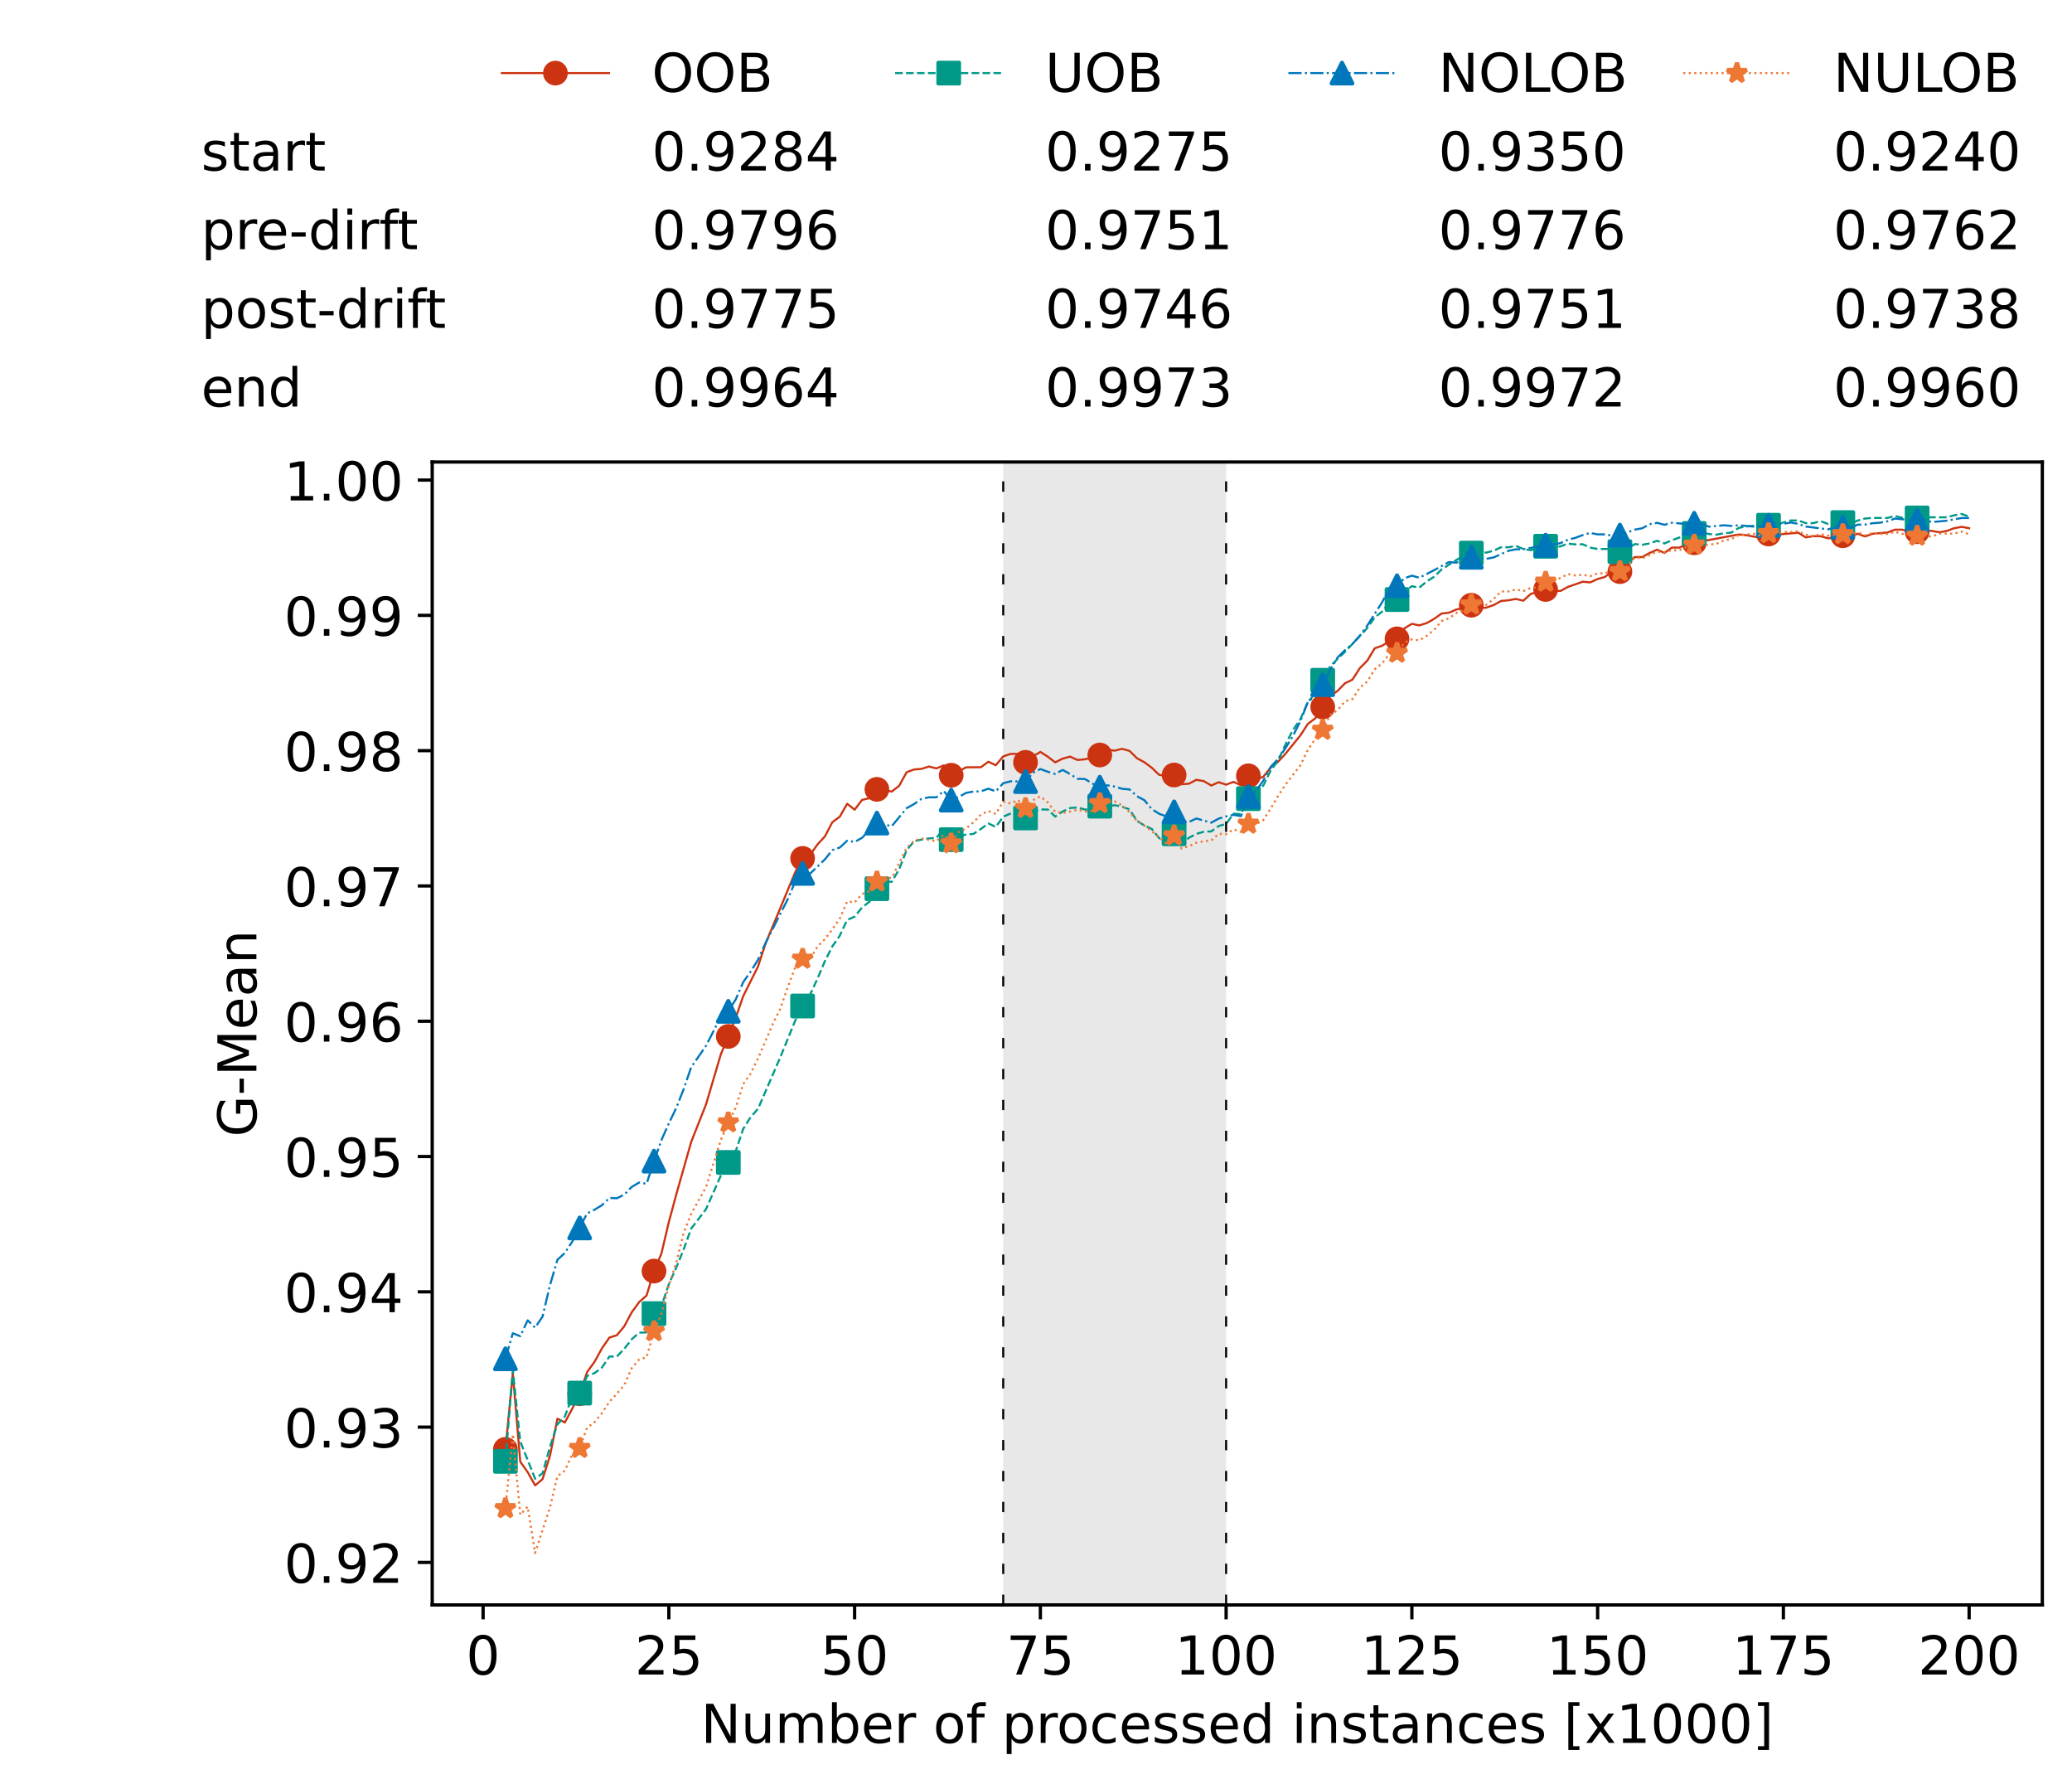 <?xml version="1.0" encoding="utf-8" standalone="no"?>
<!DOCTYPE svg PUBLIC "-//W3C//DTD SVG 1.1//EN"
  "http://www.w3.org/Graphics/SVG/1.1/DTD/svg11.dtd">
<!-- Created with matplotlib (https://matplotlib.org/) -->
<svg height="432.615pt" version="1.1" viewBox="0 0 502.65 432.615" width="502.65pt" xmlns="http://www.w3.org/2000/svg" xmlns:xlink="http://www.w3.org/1999/xlink">
 <defs>
  <style type="text/css">*{stroke-linecap:butt;stroke-linejoin:round;}</style>
 </defs>
 <g id="figure_1">
  <g id="patch_1">
   <path d="M 0 432.615 
L 502.65 432.615 
L 502.65 0 
L 0 0 
z
" style="fill:#ffffff;"/>
  </g>
  <g id="axes_1">
   <g id="patch_2">
    <path d="M 104.85 389.252 
L 495.45 389.252 
L 495.45 112.052 
L 104.85 112.052 
z
" style="fill:#ffffff;"/>
   </g>
   <g id="patch_3">
    <path clip-path="url(#p666e3461fc)" d="M 297.446 389.252 
L 297.446 112.052 
L 243.372 112.052 
L 243.372 389.252 
z
" style="fill:#d3d3d3;opacity:0.5;"/>
   </g>
   <g id="matplotlib.axis_1">
    <g id="xtick_1">
     <g id="line2d_1">
      <defs>
       <path d="M 0 0 
L 0 3.5 
" id="m2e6e371f1f" style="stroke:#000000;stroke-width:0.8;"/>
      </defs>
      <g>
       <use style="stroke:#000000;stroke-width:0.8;" x="117.197" xlink:href="#m2e6e371f1f" y="389.252"/>
      </g>
     </g>
     <g id="text_1">
      <!-- 0 -->
      <g transform="translate(113.061 406.13)scale(0.13 -0.13)">
       <defs>
        <path d="M 31.781 66.406 
Q 24.172 66.406 20.328 58.906 
Q 16.5 51.422 16.5 36.375 
Q 16.5 21.391 20.328 13.891 
Q 24.172 6.391 31.781 6.391 
Q 39.453 6.391 43.281 13.891 
Q 47.125 21.391 47.125 36.375 
Q 47.125 51.422 43.281 58.906 
Q 39.453 66.406 31.781 66.406 
z
M 31.781 74.219 
Q 44.047 74.219 50.516 64.516 
Q 56.984 54.828 56.984 36.375 
Q 56.984 17.969 50.516 8.266 
Q 44.047 -1.422 31.781 -1.422 
Q 19.531 -1.422 13.062 8.266 
Q 6.594 17.969 6.594 36.375 
Q 6.594 54.828 13.062 64.516 
Q 19.531 74.219 31.781 74.219 
z
" id="DejaVuSans-48"/>
       </defs>
       <use xlink:href="#DejaVuSans-48"/>
      </g>
     </g>
    </g>
    <g id="xtick_2">
     <g id="line2d_2">
      <g>
       <use style="stroke:#000000;stroke-width:0.8;" x="162.259" xlink:href="#m2e6e371f1f" y="389.252"/>
      </g>
     </g>
     <g id="text_2">
      <!-- 25 -->
      <g transform="translate(153.988 406.13)scale(0.13 -0.13)">
       <defs>
        <path d="M 19.188 8.297 
L 53.609 8.297 
L 53.609 0 
L 7.328 0 
L 7.328 8.297 
Q 12.938 14.109 22.625 23.891 
Q 32.328 33.688 34.812 36.531 
Q 39.547 41.844 41.422 45.531 
Q 43.312 49.219 43.312 52.781 
Q 43.312 58.594 39.234 62.25 
Q 35.156 65.922 28.609 65.922 
Q 23.969 65.922 18.812 64.312 
Q 13.672 62.703 7.812 59.422 
L 7.812 69.391 
Q 13.766 71.781 18.938 73 
Q 24.125 74.219 28.422 74.219 
Q 39.75 74.219 46.484 68.547 
Q 53.219 62.891 53.219 53.422 
Q 53.219 48.922 51.531 44.891 
Q 49.859 40.875 45.406 35.406 
Q 44.188 33.984 37.641 27.219 
Q 31.109 20.453 19.188 8.297 
z
" id="DejaVuSans-50"/>
        <path d="M 10.797 72.906 
L 49.516 72.906 
L 49.516 64.594 
L 19.828 64.594 
L 19.828 46.734 
Q 21.969 47.469 24.109 47.828 
Q 26.266 48.188 28.422 48.188 
Q 40.625 48.188 47.75 41.5 
Q 54.891 34.812 54.891 23.391 
Q 54.891 11.625 47.562 5.094 
Q 40.234 -1.422 26.906 -1.422 
Q 22.312 -1.422 17.547 -0.641 
Q 12.797 0.141 7.719 1.703 
L 7.719 11.625 
Q 12.109 9.234 16.797 8.062 
Q 21.484 6.891 26.703 6.891 
Q 35.156 6.891 40.078 11.328 
Q 45.016 15.766 45.016 23.391 
Q 45.016 31 40.078 35.438 
Q 35.156 39.891 26.703 39.891 
Q 22.75 39.891 18.812 39.016 
Q 14.891 38.141 10.797 36.281 
z
" id="DejaVuSans-53"/>
       </defs>
       <use xlink:href="#DejaVuSans-50"/>
       <use x="63.623" xlink:href="#DejaVuSans-53"/>
      </g>
     </g>
    </g>
    <g id="xtick_3">
     <g id="line2d_3">
      <g>
       <use style="stroke:#000000;stroke-width:0.8;" x="207.322" xlink:href="#m2e6e371f1f" y="389.252"/>
      </g>
     </g>
     <g id="text_3">
      <!-- 50 -->
      <g transform="translate(199.05 406.13)scale(0.13 -0.13)">
       <use xlink:href="#DejaVuSans-53"/>
       <use x="63.623" xlink:href="#DejaVuSans-48"/>
      </g>
     </g>
    </g>
    <g id="xtick_4">
     <g id="line2d_4">
      <g>
       <use style="stroke:#000000;stroke-width:0.8;" x="252.384" xlink:href="#m2e6e371f1f" y="389.252"/>
      </g>
     </g>
     <g id="text_4">
      <!-- 75 -->
      <g transform="translate(244.113 406.13)scale(0.13 -0.13)">
       <defs>
        <path d="M 8.203 72.906 
L 55.078 72.906 
L 55.078 68.703 
L 28.609 0 
L 18.312 0 
L 43.219 64.594 
L 8.203 64.594 
z
" id="DejaVuSans-55"/>
       </defs>
       <use xlink:href="#DejaVuSans-55"/>
       <use x="63.623" xlink:href="#DejaVuSans-53"/>
      </g>
     </g>
    </g>
    <g id="xtick_5">
     <g id="line2d_5">
      <g>
       <use style="stroke:#000000;stroke-width:0.8;" x="297.446" xlink:href="#m2e6e371f1f" y="389.252"/>
      </g>
     </g>
     <g id="text_5">
      <!-- 100 -->
      <g transform="translate(285.039 406.13)scale(0.13 -0.13)">
       <defs>
        <path d="M 12.406 8.297 
L 28.516 8.297 
L 28.516 63.922 
L 10.984 60.406 
L 10.984 69.391 
L 28.422 72.906 
L 38.281 72.906 
L 38.281 8.297 
L 54.391 8.297 
L 54.391 0 
L 12.406 0 
z
" id="DejaVuSans-49"/>
       </defs>
       <use xlink:href="#DejaVuSans-49"/>
       <use x="63.623" xlink:href="#DejaVuSans-48"/>
       <use x="127.246" xlink:href="#DejaVuSans-48"/>
      </g>
     </g>
    </g>
    <g id="xtick_6">
     <g id="line2d_6">
      <g>
       <use style="stroke:#000000;stroke-width:0.8;" x="342.509" xlink:href="#m2e6e371f1f" y="389.252"/>
      </g>
     </g>
     <g id="text_6">
      <!-- 125 -->
      <g transform="translate(330.102 406.13)scale(0.13 -0.13)">
       <use xlink:href="#DejaVuSans-49"/>
       <use x="63.623" xlink:href="#DejaVuSans-50"/>
       <use x="127.246" xlink:href="#DejaVuSans-53"/>
      </g>
     </g>
    </g>
    <g id="xtick_7">
     <g id="line2d_7">
      <g>
       <use style="stroke:#000000;stroke-width:0.8;" x="387.571" xlink:href="#m2e6e371f1f" y="389.252"/>
      </g>
     </g>
     <g id="text_7">
      <!-- 150 -->
      <g transform="translate(375.164 406.13)scale(0.13 -0.13)">
       <use xlink:href="#DejaVuSans-49"/>
       <use x="63.623" xlink:href="#DejaVuSans-53"/>
       <use x="127.246" xlink:href="#DejaVuSans-48"/>
      </g>
     </g>
    </g>
    <g id="xtick_8">
     <g id="line2d_8">
      <g>
       <use style="stroke:#000000;stroke-width:0.8;" x="432.633" xlink:href="#m2e6e371f1f" y="389.252"/>
      </g>
     </g>
     <g id="text_8">
      <!-- 175 -->
      <g transform="translate(420.226 406.13)scale(0.13 -0.13)">
       <use xlink:href="#DejaVuSans-49"/>
       <use x="63.623" xlink:href="#DejaVuSans-55"/>
       <use x="127.246" xlink:href="#DejaVuSans-53"/>
      </g>
     </g>
    </g>
    <g id="xtick_9">
     <g id="line2d_9">
      <g>
       <use style="stroke:#000000;stroke-width:0.8;" x="477.695" xlink:href="#m2e6e371f1f" y="389.252"/>
      </g>
     </g>
     <g id="text_9">
      <!-- 200 -->
      <g transform="translate(465.289 406.13)scale(0.13 -0.13)">
       <use xlink:href="#DejaVuSans-50"/>
       <use x="63.623" xlink:href="#DejaVuSans-48"/>
       <use x="127.246" xlink:href="#DejaVuSans-48"/>
      </g>
     </g>
    </g>
    <g id="text_10">
     <!-- Number of processed instances [x1000] -->
     <g transform="translate(170.025 422.711)scale(0.13 -0.13)">
      <defs>
       <path d="M 9.812 72.906 
L 23.094 72.906 
L 55.422 11.922 
L 55.422 72.906 
L 64.984 72.906 
L 64.984 0 
L 51.703 0 
L 19.391 60.984 
L 19.391 0 
L 9.812 0 
z
" id="DejaVuSans-78"/>
       <path d="M 8.5 21.578 
L 8.5 54.688 
L 17.484 54.688 
L 17.484 21.922 
Q 17.484 14.156 20.5 10.266 
Q 23.531 6.391 29.594 6.391 
Q 36.859 6.391 41.078 11.031 
Q 45.312 15.672 45.312 23.688 
L 45.312 54.688 
L 54.297 54.688 
L 54.297 0 
L 45.312 0 
L 45.312 8.406 
Q 42.047 3.422 37.719 1 
Q 33.406 -1.422 27.688 -1.422 
Q 18.266 -1.422 13.375 4.438 
Q 8.5 10.297 8.5 21.578 
z
M 31.109 56 
z
" id="DejaVuSans-117"/>
       <path d="M 52 44.188 
Q 55.375 50.25 60.062 53.125 
Q 64.75 56 71.094 56 
Q 79.641 56 84.281 50.016 
Q 88.922 44.047 88.922 33.016 
L 88.922 0 
L 79.891 0 
L 79.891 32.719 
Q 79.891 40.578 77.094 44.375 
Q 74.312 48.188 68.609 48.188 
Q 61.625 48.188 57.562 43.547 
Q 53.516 38.922 53.516 30.906 
L 53.516 0 
L 44.484 0 
L 44.484 32.719 
Q 44.484 40.625 41.703 44.406 
Q 38.922 48.188 33.109 48.188 
Q 26.219 48.188 22.156 43.531 
Q 18.109 38.875 18.109 30.906 
L 18.109 0 
L 9.078 0 
L 9.078 54.688 
L 18.109 54.688 
L 18.109 46.188 
Q 21.188 51.219 25.484 53.609 
Q 29.781 56 35.688 56 
Q 41.656 56 45.828 52.969 
Q 50 49.953 52 44.188 
z
" id="DejaVuSans-109"/>
       <path d="M 48.688 27.297 
Q 48.688 37.203 44.609 42.844 
Q 40.531 48.484 33.406 48.484 
Q 26.266 48.484 22.188 42.844 
Q 18.109 37.203 18.109 27.297 
Q 18.109 17.391 22.188 11.75 
Q 26.266 6.109 33.406 6.109 
Q 40.531 6.109 44.609 11.75 
Q 48.688 17.391 48.688 27.297 
z
M 18.109 46.391 
Q 20.953 51.266 25.266 53.625 
Q 29.594 56 35.594 56 
Q 45.562 56 51.781 48.094 
Q 58.016 40.188 58.016 27.297 
Q 58.016 14.406 51.781 6.484 
Q 45.562 -1.422 35.594 -1.422 
Q 29.594 -1.422 25.266 0.953 
Q 20.953 3.328 18.109 8.203 
L 18.109 0 
L 9.078 0 
L 9.078 75.984 
L 18.109 75.984 
z
" id="DejaVuSans-98"/>
       <path d="M 56.203 29.594 
L 56.203 25.203 
L 14.891 25.203 
Q 15.484 15.922 20.484 11.062 
Q 25.484 6.203 34.422 6.203 
Q 39.594 6.203 44.453 7.469 
Q 49.312 8.734 54.109 11.281 
L 54.109 2.781 
Q 49.266 0.734 44.188 -0.344 
Q 39.109 -1.422 33.891 -1.422 
Q 20.797 -1.422 13.156 6.188 
Q 5.516 13.812 5.516 26.812 
Q 5.516 40.234 12.766 48.109 
Q 20.016 56 32.328 56 
Q 43.359 56 49.781 48.891 
Q 56.203 41.797 56.203 29.594 
z
M 47.219 32.234 
Q 47.125 39.594 43.094 43.984 
Q 39.062 48.391 32.422 48.391 
Q 24.906 48.391 20.391 44.141 
Q 15.875 39.891 15.188 32.172 
z
" id="DejaVuSans-101"/>
       <path d="M 41.109 46.297 
Q 39.594 47.172 37.812 47.578 
Q 36.031 48 33.891 48 
Q 26.266 48 22.188 43.047 
Q 18.109 38.094 18.109 28.812 
L 18.109 0 
L 9.078 0 
L 9.078 54.688 
L 18.109 54.688 
L 18.109 46.188 
Q 20.953 51.172 25.484 53.578 
Q 30.031 56 36.531 56 
Q 37.453 56 38.578 55.875 
Q 39.703 55.766 41.062 55.516 
z
" id="DejaVuSans-114"/>
       <path id="DejaVuSans-32"/>
       <path d="M 30.609 48.391 
Q 23.391 48.391 19.188 42.75 
Q 14.984 37.109 14.984 27.297 
Q 14.984 17.484 19.156 11.844 
Q 23.344 6.203 30.609 6.203 
Q 37.797 6.203 41.984 11.859 
Q 46.188 17.531 46.188 27.297 
Q 46.188 37.016 41.984 42.703 
Q 37.797 48.391 30.609 48.391 
z
M 30.609 56 
Q 42.328 56 49.016 48.375 
Q 55.719 40.766 55.719 27.297 
Q 55.719 13.875 49.016 6.219 
Q 42.328 -1.422 30.609 -1.422 
Q 18.844 -1.422 12.172 6.219 
Q 5.516 13.875 5.516 27.297 
Q 5.516 40.766 12.172 48.375 
Q 18.844 56 30.609 56 
z
" id="DejaVuSans-111"/>
       <path d="M 37.109 75.984 
L 37.109 68.5 
L 28.516 68.5 
Q 23.688 68.5 21.797 66.547 
Q 19.922 64.594 19.922 59.516 
L 19.922 54.688 
L 34.719 54.688 
L 34.719 47.703 
L 19.922 47.703 
L 19.922 0 
L 10.891 0 
L 10.891 47.703 
L 2.297 47.703 
L 2.297 54.688 
L 10.891 54.688 
L 10.891 58.5 
Q 10.891 67.625 15.141 71.797 
Q 19.391 75.984 28.609 75.984 
z
" id="DejaVuSans-102"/>
       <path d="M 18.109 8.203 
L 18.109 -20.797 
L 9.078 -20.797 
L 9.078 54.688 
L 18.109 54.688 
L 18.109 46.391 
Q 20.953 51.266 25.266 53.625 
Q 29.594 56 35.594 56 
Q 45.562 56 51.781 48.094 
Q 58.016 40.188 58.016 27.297 
Q 58.016 14.406 51.781 6.484 
Q 45.562 -1.422 35.594 -1.422 
Q 29.594 -1.422 25.266 0.953 
Q 20.953 3.328 18.109 8.203 
z
M 48.688 27.297 
Q 48.688 37.203 44.609 42.844 
Q 40.531 48.484 33.406 48.484 
Q 26.266 48.484 22.188 42.844 
Q 18.109 37.203 18.109 27.297 
Q 18.109 17.391 22.188 11.75 
Q 26.266 6.109 33.406 6.109 
Q 40.531 6.109 44.609 11.75 
Q 48.688 17.391 48.688 27.297 
z
" id="DejaVuSans-112"/>
       <path d="M 48.781 52.594 
L 48.781 44.188 
Q 44.969 46.297 41.141 47.344 
Q 37.312 48.391 33.406 48.391 
Q 24.656 48.391 19.812 42.844 
Q 14.984 37.312 14.984 27.297 
Q 14.984 17.281 19.812 11.734 
Q 24.656 6.203 33.406 6.203 
Q 37.312 6.203 41.141 7.25 
Q 44.969 8.297 48.781 10.406 
L 48.781 2.094 
Q 45.016 0.344 40.984 -0.531 
Q 36.969 -1.422 32.422 -1.422 
Q 20.062 -1.422 12.781 6.344 
Q 5.516 14.109 5.516 27.297 
Q 5.516 40.672 12.859 48.328 
Q 20.219 56 33.016 56 
Q 37.156 56 41.109 55.141 
Q 45.062 54.297 48.781 52.594 
z
" id="DejaVuSans-99"/>
       <path d="M 44.281 53.078 
L 44.281 44.578 
Q 40.484 46.531 36.375 47.5 
Q 32.281 48.484 27.875 48.484 
Q 21.188 48.484 17.844 46.438 
Q 14.5 44.391 14.5 40.281 
Q 14.5 37.156 16.891 35.375 
Q 19.281 33.594 26.516 31.984 
L 29.594 31.297 
Q 39.156 29.25 43.188 25.516 
Q 47.219 21.781 47.219 15.094 
Q 47.219 7.469 41.188 3.016 
Q 35.156 -1.422 24.609 -1.422 
Q 20.219 -1.422 15.453 -0.562 
Q 10.688 0.297 5.422 2 
L 5.422 11.281 
Q 10.406 8.688 15.234 7.391 
Q 20.062 6.109 24.812 6.109 
Q 31.156 6.109 34.562 8.281 
Q 37.984 10.453 37.984 14.406 
Q 37.984 18.062 35.516 20.016 
Q 33.062 21.969 24.703 23.781 
L 21.578 24.516 
Q 13.234 26.266 9.516 29.906 
Q 5.812 33.547 5.812 39.891 
Q 5.812 47.609 11.281 51.797 
Q 16.75 56 26.812 56 
Q 31.781 56 36.172 55.266 
Q 40.578 54.547 44.281 53.078 
z
" id="DejaVuSans-115"/>
       <path d="M 45.406 46.391 
L 45.406 75.984 
L 54.391 75.984 
L 54.391 0 
L 45.406 0 
L 45.406 8.203 
Q 42.578 3.328 38.25 0.953 
Q 33.938 -1.422 27.875 -1.422 
Q 17.969 -1.422 11.734 6.484 
Q 5.516 14.406 5.516 27.297 
Q 5.516 40.188 11.734 48.094 
Q 17.969 56 27.875 56 
Q 33.938 56 38.25 53.625 
Q 42.578 51.266 45.406 46.391 
z
M 14.797 27.297 
Q 14.797 17.391 18.875 11.75 
Q 22.953 6.109 30.078 6.109 
Q 37.203 6.109 41.297 11.75 
Q 45.406 17.391 45.406 27.297 
Q 45.406 37.203 41.297 42.844 
Q 37.203 48.484 30.078 48.484 
Q 22.953 48.484 18.875 42.844 
Q 14.797 37.203 14.797 27.297 
z
" id="DejaVuSans-100"/>
       <path d="M 9.422 54.688 
L 18.406 54.688 
L 18.406 0 
L 9.422 0 
z
M 9.422 75.984 
L 18.406 75.984 
L 18.406 64.594 
L 9.422 64.594 
z
" id="DejaVuSans-105"/>
       <path d="M 54.891 33.016 
L 54.891 0 
L 45.906 0 
L 45.906 32.719 
Q 45.906 40.484 42.875 44.328 
Q 39.844 48.188 33.797 48.188 
Q 26.516 48.188 22.312 43.547 
Q 18.109 38.922 18.109 30.906 
L 18.109 0 
L 9.078 0 
L 9.078 54.688 
L 18.109 54.688 
L 18.109 46.188 
Q 21.344 51.125 25.703 53.562 
Q 30.078 56 35.797 56 
Q 45.219 56 50.047 50.172 
Q 54.891 44.344 54.891 33.016 
z
" id="DejaVuSans-110"/>
       <path d="M 18.312 70.219 
L 18.312 54.688 
L 36.812 54.688 
L 36.812 47.703 
L 18.312 47.703 
L 18.312 18.016 
Q 18.312 11.328 20.141 9.422 
Q 21.969 7.516 27.594 7.516 
L 36.812 7.516 
L 36.812 0 
L 27.594 0 
Q 17.188 0 13.234 3.875 
Q 9.281 7.766 9.281 18.016 
L 9.281 47.703 
L 2.688 47.703 
L 2.688 54.688 
L 9.281 54.688 
L 9.281 70.219 
z
" id="DejaVuSans-116"/>
       <path d="M 34.281 27.484 
Q 23.391 27.484 19.188 25 
Q 14.984 22.516 14.984 16.5 
Q 14.984 11.719 18.141 8.906 
Q 21.297 6.109 26.703 6.109 
Q 34.188 6.109 38.703 11.406 
Q 43.219 16.703 43.219 25.484 
L 43.219 27.484 
z
M 52.203 31.203 
L 52.203 0 
L 43.219 0 
L 43.219 8.297 
Q 40.141 3.328 35.547 0.953 
Q 30.953 -1.422 24.312 -1.422 
Q 15.922 -1.422 10.953 3.297 
Q 6 8.016 6 15.922 
Q 6 25.141 12.172 29.828 
Q 18.359 34.516 30.609 34.516 
L 43.219 34.516 
L 43.219 35.406 
Q 43.219 41.609 39.141 45 
Q 35.062 48.391 27.688 48.391 
Q 23 48.391 18.547 47.266 
Q 14.109 46.141 10.016 43.891 
L 10.016 52.203 
Q 14.938 54.109 19.578 55.047 
Q 24.219 56 28.609 56 
Q 40.484 56 46.344 49.844 
Q 52.203 43.703 52.203 31.203 
z
" id="DejaVuSans-97"/>
       <path d="M 8.594 75.984 
L 29.297 75.984 
L 29.297 69 
L 17.578 69 
L 17.578 -6.203 
L 29.297 -6.203 
L 29.297 -13.188 
L 8.594 -13.188 
z
" id="DejaVuSans-91"/>
       <path d="M 54.891 54.688 
L 35.109 28.078 
L 55.906 0 
L 45.312 0 
L 29.391 21.484 
L 13.484 0 
L 2.875 0 
L 24.125 28.609 
L 4.688 54.688 
L 15.281 54.688 
L 29.781 35.203 
L 44.281 54.688 
z
" id="DejaVuSans-120"/>
       <path d="M 30.422 75.984 
L 30.422 -13.188 
L 9.719 -13.188 
L 9.719 -6.203 
L 21.391 -6.203 
L 21.391 69 
L 9.719 69 
L 9.719 75.984 
z
" id="DejaVuSans-93"/>
      </defs>
      <use xlink:href="#DejaVuSans-78"/>
      <use x="74.805" xlink:href="#DejaVuSans-117"/>
      <use x="138.184" xlink:href="#DejaVuSans-109"/>
      <use x="235.596" xlink:href="#DejaVuSans-98"/>
      <use x="299.072" xlink:href="#DejaVuSans-101"/>
      <use x="360.596" xlink:href="#DejaVuSans-114"/>
      <use x="401.709" xlink:href="#DejaVuSans-32"/>
      <use x="433.496" xlink:href="#DejaVuSans-111"/>
      <use x="494.678" xlink:href="#DejaVuSans-102"/>
      <use x="529.883" xlink:href="#DejaVuSans-32"/>
      <use x="561.67" xlink:href="#DejaVuSans-112"/>
      <use x="625.146" xlink:href="#DejaVuSans-114"/>
      <use x="664.01" xlink:href="#DejaVuSans-111"/>
      <use x="725.191" xlink:href="#DejaVuSans-99"/>
      <use x="780.172" xlink:href="#DejaVuSans-101"/>
      <use x="841.695" xlink:href="#DejaVuSans-115"/>
      <use x="893.795" xlink:href="#DejaVuSans-115"/>
      <use x="945.895" xlink:href="#DejaVuSans-101"/>
      <use x="1007.418" xlink:href="#DejaVuSans-100"/>
      <use x="1070.895" xlink:href="#DejaVuSans-32"/>
      <use x="1102.682" xlink:href="#DejaVuSans-105"/>
      <use x="1130.465" xlink:href="#DejaVuSans-110"/>
      <use x="1193.844" xlink:href="#DejaVuSans-115"/>
      <use x="1245.943" xlink:href="#DejaVuSans-116"/>
      <use x="1285.152" xlink:href="#DejaVuSans-97"/>
      <use x="1346.432" xlink:href="#DejaVuSans-110"/>
      <use x="1409.811" xlink:href="#DejaVuSans-99"/>
      <use x="1464.791" xlink:href="#DejaVuSans-101"/>
      <use x="1526.314" xlink:href="#DejaVuSans-115"/>
      <use x="1578.414" xlink:href="#DejaVuSans-32"/>
      <use x="1610.201" xlink:href="#DejaVuSans-91"/>
      <use x="1649.215" xlink:href="#DejaVuSans-120"/>
      <use x="1708.395" xlink:href="#DejaVuSans-49"/>
      <use x="1772.018" xlink:href="#DejaVuSans-48"/>
      <use x="1835.641" xlink:href="#DejaVuSans-48"/>
      <use x="1899.264" xlink:href="#DejaVuSans-48"/>
      <use x="1962.887" xlink:href="#DejaVuSans-93"/>
     </g>
    </g>
   </g>
   <g id="matplotlib.axis_2">
    <g id="ytick_1">
     <g id="line2d_10">
      <defs>
       <path d="M 0 0 
L -3.5 0 
" id="m011e17ec63" style="stroke:#000000;stroke-width:0.8;"/>
      </defs>
      <g>
       <use style="stroke:#000000;stroke-width:0.8;" x="104.85" xlink:href="#m011e17ec63" y="378.936"/>
      </g>
     </g>
     <g id="text_11">
      <!-- 0.92 -->
      <g transform="translate(68.905 383.875)scale(0.13 -0.13)">
       <defs>
        <path d="M 10.688 12.406 
L 21 12.406 
L 21 0 
L 10.688 0 
z
" id="DejaVuSans-46"/>
        <path d="M 10.984 1.516 
L 10.984 10.5 
Q 14.703 8.734 18.5 7.812 
Q 22.312 6.891 25.984 6.891 
Q 35.75 6.891 40.891 13.453 
Q 46.047 20.016 46.781 33.406 
Q 43.953 29.203 39.594 26.953 
Q 35.25 24.703 29.984 24.703 
Q 19.047 24.703 12.672 31.312 
Q 6.297 37.938 6.297 49.422 
Q 6.297 60.641 12.938 67.422 
Q 19.578 74.219 30.609 74.219 
Q 43.266 74.219 49.922 64.516 
Q 56.594 54.828 56.594 36.375 
Q 56.594 19.141 48.406 8.859 
Q 40.234 -1.422 26.422 -1.422 
Q 22.703 -1.422 18.891 -0.688 
Q 15.094 0.047 10.984 1.516 
z
M 30.609 32.422 
Q 37.25 32.422 41.125 36.953 
Q 45.016 41.5 45.016 49.422 
Q 45.016 57.281 41.125 61.844 
Q 37.25 66.406 30.609 66.406 
Q 23.969 66.406 20.094 61.844 
Q 16.219 57.281 16.219 49.422 
Q 16.219 41.5 20.094 36.953 
Q 23.969 32.422 30.609 32.422 
z
" id="DejaVuSans-57"/>
       </defs>
       <use xlink:href="#DejaVuSans-48"/>
       <use x="63.623" xlink:href="#DejaVuSans-46"/>
       <use x="95.41" xlink:href="#DejaVuSans-57"/>
       <use x="159.033" xlink:href="#DejaVuSans-50"/>
      </g>
     </g>
    </g>
    <g id="ytick_2">
     <g id="line2d_11">
      <g>
       <use style="stroke:#000000;stroke-width:0.8;" x="104.85" xlink:href="#m011e17ec63" y="346.123"/>
      </g>
     </g>
     <g id="text_12">
      <!-- 0.93 -->
      <g transform="translate(68.905 351.062)scale(0.13 -0.13)">
       <defs>
        <path d="M 40.578 39.312 
Q 47.656 37.797 51.625 33 
Q 55.609 28.219 55.609 21.188 
Q 55.609 10.406 48.188 4.484 
Q 40.766 -1.422 27.094 -1.422 
Q 22.516 -1.422 17.656 -0.516 
Q 12.797 0.391 7.625 2.203 
L 7.625 11.719 
Q 11.719 9.328 16.594 8.109 
Q 21.484 6.891 26.812 6.891 
Q 36.078 6.891 40.938 10.547 
Q 45.797 14.203 45.797 21.188 
Q 45.797 27.641 41.281 31.266 
Q 36.766 34.906 28.719 34.906 
L 20.219 34.906 
L 20.219 43.016 
L 29.109 43.016 
Q 36.375 43.016 40.234 45.922 
Q 44.094 48.828 44.094 54.297 
Q 44.094 59.906 40.109 62.906 
Q 36.141 65.922 28.719 65.922 
Q 24.656 65.922 20.016 65.031 
Q 15.375 64.156 9.812 62.312 
L 9.812 71.094 
Q 15.438 72.656 20.344 73.438 
Q 25.25 74.219 29.594 74.219 
Q 40.828 74.219 47.359 69.109 
Q 53.906 64.016 53.906 55.328 
Q 53.906 49.266 50.438 45.094 
Q 46.969 40.922 40.578 39.312 
z
" id="DejaVuSans-51"/>
       </defs>
       <use xlink:href="#DejaVuSans-48"/>
       <use x="63.623" xlink:href="#DejaVuSans-46"/>
       <use x="95.41" xlink:href="#DejaVuSans-57"/>
       <use x="159.033" xlink:href="#DejaVuSans-51"/>
      </g>
     </g>
    </g>
    <g id="ytick_3">
     <g id="line2d_12">
      <g>
       <use style="stroke:#000000;stroke-width:0.8;" x="104.85" xlink:href="#m011e17ec63" y="313.311"/>
      </g>
     </g>
     <g id="text_13">
      <!-- 0.94 -->
      <g transform="translate(68.905 318.25)scale(0.13 -0.13)">
       <defs>
        <path d="M 37.797 64.312 
L 12.891 25.391 
L 37.797 25.391 
z
M 35.203 72.906 
L 47.609 72.906 
L 47.609 25.391 
L 58.016 25.391 
L 58.016 17.188 
L 47.609 17.188 
L 47.609 0 
L 37.797 0 
L 37.797 17.188 
L 4.891 17.188 
L 4.891 26.703 
z
" id="DejaVuSans-52"/>
       </defs>
       <use xlink:href="#DejaVuSans-48"/>
       <use x="63.623" xlink:href="#DejaVuSans-46"/>
       <use x="95.41" xlink:href="#DejaVuSans-57"/>
       <use x="159.033" xlink:href="#DejaVuSans-52"/>
      </g>
     </g>
    </g>
    <g id="ytick_4">
     <g id="line2d_13">
      <g>
       <use style="stroke:#000000;stroke-width:0.8;" x="104.85" xlink:href="#m011e17ec63" y="280.498"/>
      </g>
     </g>
     <g id="text_14">
      <!-- 0.95 -->
      <g transform="translate(68.905 285.437)scale(0.13 -0.13)">
       <use xlink:href="#DejaVuSans-48"/>
       <use x="63.623" xlink:href="#DejaVuSans-46"/>
       <use x="95.41" xlink:href="#DejaVuSans-57"/>
       <use x="159.033" xlink:href="#DejaVuSans-53"/>
      </g>
     </g>
    </g>
    <g id="ytick_5">
     <g id="line2d_14">
      <g>
       <use style="stroke:#000000;stroke-width:0.8;" x="104.85" xlink:href="#m011e17ec63" y="247.686"/>
      </g>
     </g>
     <g id="text_15">
      <!-- 0.96 -->
      <g transform="translate(68.905 252.625)scale(0.13 -0.13)">
       <defs>
        <path d="M 33.016 40.375 
Q 26.375 40.375 22.484 35.828 
Q 18.609 31.297 18.609 23.391 
Q 18.609 15.531 22.484 10.953 
Q 26.375 6.391 33.016 6.391 
Q 39.656 6.391 43.531 10.953 
Q 47.406 15.531 47.406 23.391 
Q 47.406 31.297 43.531 35.828 
Q 39.656 40.375 33.016 40.375 
z
M 52.594 71.297 
L 52.594 62.312 
Q 48.875 64.062 45.094 64.984 
Q 41.312 65.922 37.594 65.922 
Q 27.828 65.922 22.672 59.328 
Q 17.531 52.734 16.797 39.406 
Q 19.672 43.656 24.016 45.922 
Q 28.375 48.188 33.594 48.188 
Q 44.578 48.188 50.953 41.516 
Q 57.328 34.859 57.328 23.391 
Q 57.328 12.156 50.688 5.359 
Q 44.047 -1.422 33.016 -1.422 
Q 20.359 -1.422 13.672 8.266 
Q 6.984 17.969 6.984 36.375 
Q 6.984 53.656 15.188 63.938 
Q 23.391 74.219 37.203 74.219 
Q 40.922 74.219 44.703 73.484 
Q 48.484 72.75 52.594 71.297 
z
" id="DejaVuSans-54"/>
       </defs>
       <use xlink:href="#DejaVuSans-48"/>
       <use x="63.623" xlink:href="#DejaVuSans-46"/>
       <use x="95.41" xlink:href="#DejaVuSans-57"/>
       <use x="159.033" xlink:href="#DejaVuSans-54"/>
      </g>
     </g>
    </g>
    <g id="ytick_6">
     <g id="line2d_15">
      <g>
       <use style="stroke:#000000;stroke-width:0.8;" x="104.85" xlink:href="#m011e17ec63" y="214.873"/>
      </g>
     </g>
     <g id="text_16">
      <!-- 0.97 -->
      <g transform="translate(68.905 219.812)scale(0.13 -0.13)">
       <use xlink:href="#DejaVuSans-48"/>
       <use x="63.623" xlink:href="#DejaVuSans-46"/>
       <use x="95.41" xlink:href="#DejaVuSans-57"/>
       <use x="159.033" xlink:href="#DejaVuSans-55"/>
      </g>
     </g>
    </g>
    <g id="ytick_7">
     <g id="line2d_16">
      <g>
       <use style="stroke:#000000;stroke-width:0.8;" x="104.85" xlink:href="#m011e17ec63" y="182.061"/>
      </g>
     </g>
     <g id="text_17">
      <!-- 0.98 -->
      <g transform="translate(68.905 187)scale(0.13 -0.13)">
       <defs>
        <path d="M 31.781 34.625 
Q 24.75 34.625 20.719 30.859 
Q 16.703 27.094 16.703 20.516 
Q 16.703 13.922 20.719 10.156 
Q 24.75 6.391 31.781 6.391 
Q 38.812 6.391 42.859 10.172 
Q 46.922 13.969 46.922 20.516 
Q 46.922 27.094 42.891 30.859 
Q 38.875 34.625 31.781 34.625 
z
M 21.922 38.812 
Q 15.578 40.375 12.031 44.719 
Q 8.5 49.078 8.5 55.328 
Q 8.5 64.062 14.719 69.141 
Q 20.953 74.219 31.781 74.219 
Q 42.672 74.219 48.875 69.141 
Q 55.078 64.062 55.078 55.328 
Q 55.078 49.078 51.531 44.719 
Q 48 40.375 41.703 38.812 
Q 48.828 37.156 52.797 32.312 
Q 56.781 27.484 56.781 20.516 
Q 56.781 9.906 50.312 4.234 
Q 43.844 -1.422 31.781 -1.422 
Q 19.734 -1.422 13.25 4.234 
Q 6.781 9.906 6.781 20.516 
Q 6.781 27.484 10.781 32.312 
Q 14.797 37.156 21.922 38.812 
z
M 18.312 54.391 
Q 18.312 48.734 21.844 45.562 
Q 25.391 42.391 31.781 42.391 
Q 38.141 42.391 41.719 45.562 
Q 45.312 48.734 45.312 54.391 
Q 45.312 60.062 41.719 63.234 
Q 38.141 66.406 31.781 66.406 
Q 25.391 66.406 21.844 63.234 
Q 18.312 60.062 18.312 54.391 
z
" id="DejaVuSans-56"/>
       </defs>
       <use xlink:href="#DejaVuSans-48"/>
       <use x="63.623" xlink:href="#DejaVuSans-46"/>
       <use x="95.41" xlink:href="#DejaVuSans-57"/>
       <use x="159.033" xlink:href="#DejaVuSans-56"/>
      </g>
     </g>
    </g>
    <g id="ytick_8">
     <g id="line2d_17">
      <g>
       <use style="stroke:#000000;stroke-width:0.8;" x="104.85" xlink:href="#m011e17ec63" y="149.248"/>
      </g>
     </g>
     <g id="text_18">
      <!-- 0.99 -->
      <g transform="translate(68.905 154.187)scale(0.13 -0.13)">
       <use xlink:href="#DejaVuSans-48"/>
       <use x="63.623" xlink:href="#DejaVuSans-46"/>
       <use x="95.41" xlink:href="#DejaVuSans-57"/>
       <use x="159.033" xlink:href="#DejaVuSans-57"/>
      </g>
     </g>
    </g>
    <g id="ytick_9">
     <g id="line2d_18">
      <g>
       <use style="stroke:#000000;stroke-width:0.8;" x="104.85" xlink:href="#m011e17ec63" y="116.436"/>
      </g>
     </g>
     <g id="text_19">
      <!-- 1.00 -->
      <g transform="translate(68.905 121.375)scale(0.13 -0.13)">
       <use xlink:href="#DejaVuSans-49"/>
       <use x="63.623" xlink:href="#DejaVuSans-46"/>
       <use x="95.41" xlink:href="#DejaVuSans-48"/>
       <use x="159.033" xlink:href="#DejaVuSans-48"/>
      </g>
     </g>
    </g>
    <g id="text_20">
     <!-- G-Mean -->
     <g transform="translate(62.201 275.744)rotate(-90)scale(0.13 -0.13)">
      <defs>
       <path d="M 59.516 10.406 
L 59.516 29.984 
L 43.406 29.984 
L 43.406 38.094 
L 69.281 38.094 
L 69.281 6.781 
Q 63.578 2.734 56.688 0.656 
Q 49.812 -1.422 42 -1.422 
Q 24.906 -1.422 15.25 8.562 
Q 5.609 18.562 5.609 36.375 
Q 5.609 54.25 15.25 64.234 
Q 24.906 74.219 42 74.219 
Q 49.125 74.219 55.547 72.453 
Q 61.969 70.703 67.391 67.281 
L 67.391 56.781 
Q 61.922 61.422 55.766 63.766 
Q 49.609 66.109 42.828 66.109 
Q 29.438 66.109 22.719 58.641 
Q 16.016 51.172 16.016 36.375 
Q 16.016 21.625 22.719 14.156 
Q 29.438 6.688 42.828 6.688 
Q 48.047 6.688 52.141 7.594 
Q 56.25 8.5 59.516 10.406 
z
" id="DejaVuSans-71"/>
       <path d="M 4.891 31.391 
L 31.203 31.391 
L 31.203 23.391 
L 4.891 23.391 
z
" id="DejaVuSans-45"/>
       <path d="M 9.812 72.906 
L 24.516 72.906 
L 43.109 23.297 
L 61.812 72.906 
L 76.516 72.906 
L 76.516 0 
L 66.891 0 
L 66.891 64.016 
L 48.094 14.016 
L 38.188 14.016 
L 19.391 64.016 
L 19.391 0 
L 9.812 0 
z
" id="DejaVuSans-77"/>
      </defs>
      <use xlink:href="#DejaVuSans-71"/>
      <use x="77.49" xlink:href="#DejaVuSans-45"/>
      <use x="113.574" xlink:href="#DejaVuSans-77"/>
      <use x="199.854" xlink:href="#DejaVuSans-101"/>
      <use x="261.377" xlink:href="#DejaVuSans-97"/>
      <use x="322.656" xlink:href="#DejaVuSans-110"/>
     </g>
    </g>
   </g>
   <g id="line2d_19"/>
   <g id="line2d_20"/>
   <g id="line2d_21"/>
   <g id="line2d_22"/>
   <g id="line2d_23"/>
   <g id="line2d_24">
    <path clip-path="url(#p666e3461fc)" d="M 122.605 351.525 
L 124.407 333.117 
L 126.21 354.505 
L 128.012 357.054 
L 129.815 360.264 
L 131.617 358.74 
L 133.419 353.09 
L 135.222 344.079 
L 137.024 345.001 
L 138.827 341.644 
L 140.629 338.023 
L 142.432 332.768 
L 144.234 330.279 
L 146.037 326.998 
L 147.839 324.41 
L 149.642 323.841 
L 151.444 321.667 
L 153.247 318.293 
L 155.049 315.807 
L 156.852 314.201 
L 158.654 308.28 
L 160.457 304.01 
L 162.259 296.372 
L 164.062 289.688 
L 167.667 276.986 
L 171.272 267.858 
L 174.877 255.688 
L 178.482 246.857 
L 180.284 241.622 
L 183.889 234.411 
L 185.692 228.904 
L 189.297 220.241 
L 192.902 211.562 
L 194.704 208.189 
L 196.507 207.359 
L 198.309 204.817 
L 200.112 202.86 
L 201.914 199.421 
L 203.717 198.081 
L 205.519 194.933 
L 207.322 196.38 
L 209.124 194.014 
L 210.927 193.582 
L 212.729 191.443 
L 214.532 191.607 
L 216.334 191.985 
L 218.137 190.565 
L 219.939 187.292 
L 221.742 186.627 
L 223.544 186.482 
L 225.347 185.909 
L 227.149 186.357 
L 228.952 185.641 
L 230.754 188.023 
L 234.359 186.105 
L 237.964 186.076 
L 239.767 184.749 
L 241.569 185.596 
L 243.372 183.45 
L 245.174 182.843 
L 246.976 182.831 
L 248.779 184.898 
L 250.581 183.452 
L 252.384 182.365 
L 254.186 183.523 
L 255.989 184.896 
L 257.791 183.992 
L 259.594 183.503 
L 261.396 184.323 
L 263.199 184.156 
L 265.001 183.695 
L 266.804 183.115 
L 268.606 181.826 
L 270.409 182.061 
L 272.211 181.616 
L 274.014 182.113 
L 275.816 183.9 
L 277.619 184.87 
L 279.421 186.215 
L 281.224 187.952 
L 283.026 188.148 
L 284.829 187.967 
L 286.631 190.204 
L 288.434 190.07 
L 290.236 189.124 
L 292.039 189.444 
L 293.841 190.521 
L 295.644 189.712 
L 297.446 190.311 
L 299.249 189.627 
L 301.051 190.458 
L 302.854 188.161 
L 304.656 189.082 
L 306.459 188.396 
L 308.261 186.185 
L 310.064 184.735 
L 311.866 182.78 
L 315.471 178.348 
L 317.274 175.564 
L 319.076 174.212 
L 322.681 168.789 
L 324.484 167.568 
L 326.286 165.716 
L 328.089 164.838 
L 329.891 162.031 
L 331.694 160.231 
L 333.496 157.232 
L 335.299 156.611 
L 337.101 155.414 
L 338.904 154.939 
L 340.706 152.396 
L 342.509 151.301 
L 344.311 151.676 
L 346.114 151.112 
L 347.916 150.09 
L 349.719 148.805 
L 351.521 148.6 
L 353.324 147.812 
L 355.126 147.468 
L 356.928 146.789 
L 358.731 147.483 
L 360.533 147.385 
L 362.336 146.753 
L 364.138 145.761 
L 365.941 145.592 
L 367.743 145.266 
L 369.546 145.693 
L 371.348 144.052 
L 374.953 142.964 
L 376.756 143.274 
L 378.558 143.329 
L 380.361 142.346 
L 383.966 141.087 
L 385.768 141.249 
L 387.571 140.435 
L 389.373 139.92 
L 391.176 138.469 
L 392.978 138.631 
L 394.781 136.581 
L 396.583 135.107 
L 398.386 135.105 
L 400.188 134.115 
L 401.991 133.318 
L 403.793 134.092 
L 405.596 132.807 
L 407.398 132.816 
L 409.201 131.959 
L 421.818 129.626 
L 423.621 129.798 
L 427.226 130.468 
L 429.028 129.518 
L 430.831 129.686 
L 436.238 129.201 
L 438.041 130.337 
L 439.843 130.045 
L 441.646 130.045 
L 443.448 130.547 
L 445.251 130.412 
L 447.053 129.936 
L 448.856 130.11 
L 450.658 129.446 
L 452.461 130.117 
L 454.263 129.46 
L 457.868 129.152 
L 459.671 128.466 
L 461.473 128.458 
L 463.276 128.958 
L 465.078 128.957 
L 466.881 128.618 
L 468.683 128.776 
L 470.485 129.094 
L 472.288 128.764 
L 474.09 128.101 
L 475.893 127.781 
L 477.695 128.11 
L 477.695 128.11 
" style="fill:none;stroke:#cc3311;stroke-linecap:square;stroke-width:0.5;"/>
    <defs>
     <path d="M 0 2.5 
C 0.663 2.5 1.299 2.237 1.768 1.768 
C 2.237 1.299 2.5 0.663 2.5 0 
C 2.5 -0.663 2.237 -1.299 1.768 -1.768 
C 1.299 -2.237 0.663 -2.5 0 -2.5 
C -0.663 -2.5 -1.299 -2.237 -1.768 -1.768 
C -2.237 -1.299 -2.5 -0.663 -2.5 0 
C -2.5 0.663 -2.237 1.299 -1.768 1.768 
C -1.299 2.237 -0.663 2.5 0 2.5 
z
" id="m0cf759a01b" style="stroke:#cc3311;"/>
    </defs>
    <g clip-path="url(#p666e3461fc)">
     <use style="fill:#cc3311;stroke:#cc3311;" x="122.605" xlink:href="#m0cf759a01b" y="351.525"/>
     <use style="fill:#cc3311;stroke:#cc3311;" x="140.629" xlink:href="#m0cf759a01b" y="338.023"/>
     <use style="fill:#cc3311;stroke:#cc3311;" x="158.654" xlink:href="#m0cf759a01b" y="308.28"/>
     <use style="fill:#cc3311;stroke:#cc3311;" x="176.679" xlink:href="#m0cf759a01b" y="251.368"/>
     <use style="fill:#cc3311;stroke:#cc3311;" x="194.704" xlink:href="#m0cf759a01b" y="208.189"/>
     <use style="fill:#cc3311;stroke:#cc3311;" x="212.729" xlink:href="#m0cf759a01b" y="191.443"/>
     <use style="fill:#cc3311;stroke:#cc3311;" x="230.754" xlink:href="#m0cf759a01b" y="188.023"/>
     <use style="fill:#cc3311;stroke:#cc3311;" x="248.779" xlink:href="#m0cf759a01b" y="184.898"/>
     <use style="fill:#cc3311;stroke:#cc3311;" x="266.804" xlink:href="#m0cf759a01b" y="183.115"/>
     <use style="fill:#cc3311;stroke:#cc3311;" x="284.829" xlink:href="#m0cf759a01b" y="187.967"/>
     <use style="fill:#cc3311;stroke:#cc3311;" x="302.854" xlink:href="#m0cf759a01b" y="188.161"/>
     <use style="fill:#cc3311;stroke:#cc3311;" x="320.879" xlink:href="#m0cf759a01b" y="171.475"/>
     <use style="fill:#cc3311;stroke:#cc3311;" x="338.904" xlink:href="#m0cf759a01b" y="154.939"/>
     <use style="fill:#cc3311;stroke:#cc3311;" x="356.928" xlink:href="#m0cf759a01b" y="146.789"/>
     <use style="fill:#cc3311;stroke:#cc3311;" x="374.953" xlink:href="#m0cf759a01b" y="142.964"/>
     <use style="fill:#cc3311;stroke:#cc3311;" x="392.978" xlink:href="#m0cf759a01b" y="138.631"/>
     <use style="fill:#cc3311;stroke:#cc3311;" x="411.003" xlink:href="#m0cf759a01b" y="131.639"/>
     <use style="fill:#cc3311;stroke:#cc3311;" x="429.028" xlink:href="#m0cf759a01b" y="129.518"/>
     <use style="fill:#cc3311;stroke:#cc3311;" x="447.053" xlink:href="#m0cf759a01b" y="129.936"/>
     <use style="fill:#cc3311;stroke:#cc3311;" x="465.078" xlink:href="#m0cf759a01b" y="128.957"/>
    </g>
   </g>
   <g id="line2d_25"/>
   <g id="line2d_26"/>
   <g id="line2d_27"/>
   <g id="line2d_28"/>
   <g id="line2d_29">
    <path clip-path="url(#p666e3461fc)" d="M 122.605 354.432 
L 124.407 332.323 
L 126.21 349.593 
L 129.815 358.644 
L 131.617 357.327 
L 133.419 350.89 
L 135.222 345.44 
L 137.024 343.547 
L 138.827 338.75 
L 140.629 337.872 
L 142.432 333.728 
L 144.234 333.025 
L 146.037 331.667 
L 147.839 329.004 
L 149.642 328.996 
L 151.444 327.145 
L 153.247 324.818 
L 155.049 323.221 
L 156.852 323.146 
L 158.654 318.602 
L 160.457 316.752 
L 162.259 311.455 
L 164.062 307.419 
L 165.864 302.982 
L 167.667 297.981 
L 171.272 293.271 
L 174.877 285.099 
L 176.679 281.932 
L 178.482 279.203 
L 180.284 273.83 
L 182.087 270.946 
L 183.889 268.917 
L 189.297 256.422 
L 192.902 247.565 
L 194.704 243.993 
L 196.507 241.246 
L 198.309 237.379 
L 200.112 233.115 
L 201.914 229.531 
L 203.717 226.941 
L 205.519 223.102 
L 207.322 222.34 
L 209.124 220.096 
L 210.927 218.686 
L 212.729 215.534 
L 214.532 213.75 
L 216.334 213.873 
L 218.137 210.798 
L 219.939 206.203 
L 221.742 204.043 
L 223.544 203.636 
L 225.347 203.345 
L 227.149 203.233 
L 228.952 200.991 
L 230.754 203.646 
L 232.557 202.776 
L 234.359 202.423 
L 236.162 202.243 
L 237.964 201.044 
L 239.767 199.696 
L 241.569 200.566 
L 243.372 198.073 
L 245.174 197.312 
L 246.976 196.806 
L 248.779 198.384 
L 250.581 196.773 
L 252.384 196.325 
L 254.186 196.337 
L 255.989 198.051 
L 257.791 196.804 
L 259.594 195.979 
L 261.396 195.838 
L 263.199 196.336 
L 265.001 196.388 
L 266.804 195.526 
L 268.606 195.576 
L 270.409 195.292 
L 272.211 195.656 
L 274.014 196.306 
L 275.816 199.088 
L 277.619 200.202 
L 279.421 201.058 
L 281.224 203.304 
L 283.026 203.801 
L 284.829 202.224 
L 286.631 204.61 
L 288.434 203.183 
L 290.236 202.244 
L 292.039 201.724 
L 293.841 201.642 
L 295.644 200.343 
L 297.446 199.819 
L 299.249 197.335 
L 301.051 197.472 
L 302.854 193.698 
L 304.656 191.91 
L 306.459 190.547 
L 308.261 186.881 
L 310.064 184.447 
L 311.866 180.52 
L 313.669 177.023 
L 315.471 174.427 
L 317.274 170.298 
L 319.076 168.156 
L 322.681 161.65 
L 324.484 159.791 
L 326.286 158.095 
L 329.891 154.263 
L 331.694 152.302 
L 333.496 149.738 
L 335.299 148.339 
L 337.101 146.05 
L 338.904 145.406 
L 340.706 143.419 
L 342.509 142.172 
L 344.311 142.528 
L 346.114 141.009 
L 347.916 139.881 
L 349.719 138.104 
L 353.324 135.793 
L 355.126 134.814 
L 356.928 134.149 
L 358.731 133.659 
L 360.533 134.038 
L 362.336 133.556 
L 364.138 132.733 
L 365.941 132.725 
L 367.743 132.393 
L 369.546 133.163 
L 371.348 133.443 
L 374.953 132.483 
L 376.756 132.806 
L 378.558 132.509 
L 380.361 131.856 
L 382.163 132.032 
L 383.966 132.003 
L 385.768 132.822 
L 387.571 133.153 
L 391.176 133.15 
L 392.978 133.799 
L 394.781 133.105 
L 396.583 131.959 
L 398.386 132.128 
L 400.188 131.796 
L 401.991 131.162 
L 403.793 131.8 
L 405.596 131.018 
L 407.398 130.375 
L 411.003 129.379 
L 412.806 129.048 
L 414.608 129.523 
L 416.411 129.675 
L 418.213 129.337 
L 420.016 129.172 
L 421.818 128.018 
L 423.621 127.694 
L 425.423 127.532 
L 427.226 127.857 
L 429.028 127.387 
L 430.831 127.218 
L 434.436 126.226 
L 436.238 126.233 
L 438.041 126.871 
L 439.843 126.887 
L 441.646 126.399 
L 443.448 127.061 
L 447.053 126.745 
L 448.856 127.076 
L 450.658 126.251 
L 452.461 125.759 
L 454.263 125.608 
L 457.868 125.624 
L 459.671 125.119 
L 461.473 125.616 
L 463.276 125.787 
L 466.881 125.46 
L 472.288 125.465 
L 474.09 124.971 
L 475.893 124.652 
L 477.695 125.308 
L 477.695 125.308 
" style="fill:none;stroke:#009988;stroke-dasharray:1.85,0.8;stroke-dashoffset:0;stroke-width:0.5;"/>
    <defs>
     <path d="M -2.5 2.5 
L 2.5 2.5 
L 2.5 -2.5 
L -2.5 -2.5 
z
" id="mea7a95c49b" style="stroke:#009988;stroke-linejoin:miter;"/>
    </defs>
    <g clip-path="url(#p666e3461fc)">
     <use style="fill:#009988;stroke:#009988;stroke-linejoin:miter;" x="122.605" xlink:href="#mea7a95c49b" y="354.432"/>
     <use style="fill:#009988;stroke:#009988;stroke-linejoin:miter;" x="140.629" xlink:href="#mea7a95c49b" y="337.872"/>
     <use style="fill:#009988;stroke:#009988;stroke-linejoin:miter;" x="158.654" xlink:href="#mea7a95c49b" y="318.602"/>
     <use style="fill:#009988;stroke:#009988;stroke-linejoin:miter;" x="176.679" xlink:href="#mea7a95c49b" y="281.932"/>
     <use style="fill:#009988;stroke:#009988;stroke-linejoin:miter;" x="194.704" xlink:href="#mea7a95c49b" y="243.993"/>
     <use style="fill:#009988;stroke:#009988;stroke-linejoin:miter;" x="212.729" xlink:href="#mea7a95c49b" y="215.534"/>
     <use style="fill:#009988;stroke:#009988;stroke-linejoin:miter;" x="230.754" xlink:href="#mea7a95c49b" y="203.646"/>
     <use style="fill:#009988;stroke:#009988;stroke-linejoin:miter;" x="248.779" xlink:href="#mea7a95c49b" y="198.384"/>
     <use style="fill:#009988;stroke:#009988;stroke-linejoin:miter;" x="266.804" xlink:href="#mea7a95c49b" y="195.526"/>
     <use style="fill:#009988;stroke:#009988;stroke-linejoin:miter;" x="284.829" xlink:href="#mea7a95c49b" y="202.224"/>
     <use style="fill:#009988;stroke:#009988;stroke-linejoin:miter;" x="302.854" xlink:href="#mea7a95c49b" y="193.698"/>
     <use style="fill:#009988;stroke:#009988;stroke-linejoin:miter;" x="320.879" xlink:href="#mea7a95c49b" y="164.985"/>
     <use style="fill:#009988;stroke:#009988;stroke-linejoin:miter;" x="338.904" xlink:href="#mea7a95c49b" y="145.406"/>
     <use style="fill:#009988;stroke:#009988;stroke-linejoin:miter;" x="356.928" xlink:href="#mea7a95c49b" y="134.149"/>
     <use style="fill:#009988;stroke:#009988;stroke-linejoin:miter;" x="374.953" xlink:href="#mea7a95c49b" y="132.483"/>
     <use style="fill:#009988;stroke:#009988;stroke-linejoin:miter;" x="392.978" xlink:href="#mea7a95c49b" y="133.799"/>
     <use style="fill:#009988;stroke:#009988;stroke-linejoin:miter;" x="411.003" xlink:href="#mea7a95c49b" y="129.379"/>
     <use style="fill:#009988;stroke:#009988;stroke-linejoin:miter;" x="429.028" xlink:href="#mea7a95c49b" y="127.387"/>
     <use style="fill:#009988;stroke:#009988;stroke-linejoin:miter;" x="447.053" xlink:href="#mea7a95c49b" y="126.745"/>
     <use style="fill:#009988;stroke:#009988;stroke-linejoin:miter;" x="465.078" xlink:href="#mea7a95c49b" y="125.621"/>
    </g>
   </g>
   <g id="line2d_30"/>
   <g id="line2d_31"/>
   <g id="line2d_32"/>
   <g id="line2d_33"/>
   <g id="line2d_34">
    <path clip-path="url(#p666e3461fc)" d="M 122.605 329.558 
L 124.407 323.35 
L 126.21 324.082 
L 128.012 320.222 
L 129.815 321.986 
L 131.617 319.315 
L 133.419 311.698 
L 135.222 305.553 
L 137.024 303.885 
L 138.827 301.126 
L 142.432 294.285 
L 144.234 293.396 
L 146.037 292.291 
L 147.839 290.54 
L 149.642 290.621 
L 151.444 289.737 
L 153.247 287.875 
L 155.049 286.798 
L 156.852 287.113 
L 158.654 281.604 
L 160.457 276.507 
L 162.259 272.452 
L 164.062 268.69 
L 165.864 264.117 
L 167.667 258.869 
L 171.272 253.639 
L 174.877 246.581 
L 176.679 245.277 
L 178.482 242.397 
L 180.284 238.225 
L 182.087 235.657 
L 183.889 232.766 
L 185.692 228.765 
L 191.099 218.078 
L 192.902 213.86 
L 194.704 211.829 
L 196.507 211.899 
L 200.112 208.426 
L 201.914 206.179 
L 203.717 205.562 
L 205.519 203.906 
L 207.322 204.197 
L 209.124 203.203 
L 210.927 201.283 
L 212.729 199.628 
L 216.334 200.376 
L 219.939 196.012 
L 221.742 195.014 
L 223.544 193.764 
L 225.347 193.369 
L 227.149 193.368 
L 228.952 191.827 
L 230.754 194.053 
L 232.557 193.316 
L 234.359 192.303 
L 236.162 191.974 
L 237.964 191.935 
L 239.767 191.277 
L 241.569 191.94 
L 243.372 189.96 
L 245.174 189.491 
L 248.779 189.563 
L 250.581 187.439 
L 252.384 186.52 
L 254.186 187.18 
L 255.989 187.714 
L 257.791 186.729 
L 259.594 187.73 
L 261.396 188.891 
L 263.199 188.943 
L 265.001 190.021 
L 266.804 190.925 
L 268.606 190.457 
L 270.409 190.761 
L 272.211 191.31 
L 274.014 191.47 
L 275.816 193.113 
L 277.619 194.074 
L 279.421 196.234 
L 281.224 197.385 
L 283.026 198.021 
L 284.829 196.901 
L 286.631 199.177 
L 288.434 199.346 
L 290.236 198.514 
L 293.841 199.528 
L 295.644 198.534 
L 297.446 198.002 
L 299.249 197.636 
L 301.051 197.95 
L 302.854 193.182 
L 304.656 191.863 
L 306.459 189.345 
L 308.261 185.993 
L 310.064 184.051 
L 311.866 181.418 
L 313.669 178.475 
L 315.471 174.877 
L 317.274 170.261 
L 319.076 168.8 
L 320.879 166.052 
L 322.681 162.463 
L 324.484 159.462 
L 326.286 157.674 
L 328.089 156.181 
L 329.891 154.162 
L 331.694 151.711 
L 335.299 146.052 
L 337.101 142.731 
L 338.904 142.078 
L 340.706 140.252 
L 342.509 139.614 
L 344.311 140.122 
L 347.916 138.279 
L 351.521 136.314 
L 353.324 136.476 
L 355.126 135.003 
L 360.533 135.541 
L 362.336 135.204 
L 365.941 133.58 
L 367.743 133.23 
L 369.546 133.216 
L 374.953 132.218 
L 376.756 132.055 
L 378.558 131.726 
L 380.361 130.907 
L 382.163 130.445 
L 383.966 129.773 
L 385.768 129.26 
L 387.571 129.605 
L 389.373 129.604 
L 391.176 129.932 
L 392.978 129.781 
L 396.583 128.452 
L 398.386 128.124 
L 400.188 127.135 
L 401.991 126.799 
L 403.793 127.28 
L 405.596 126.79 
L 409.201 127.09 
L 411.003 126.908 
L 412.806 127.072 
L 414.608 127.741 
L 418.213 127.401 
L 420.016 127.55 
L 421.818 127.4 
L 425.423 127.721 
L 432.633 127.043 
L 434.436 126.722 
L 436.238 127.053 
L 438.041 127.699 
L 443.448 128.389 
L 445.251 127.911 
L 447.053 127.907 
L 448.856 128.069 
L 450.658 127.245 
L 452.461 127.225 
L 454.263 126.905 
L 456.066 126.765 
L 457.868 126.436 
L 459.671 125.775 
L 461.473 125.927 
L 463.276 126.259 
L 465.078 126.255 
L 466.881 126.105 
L 468.683 126.616 
L 472.288 126.289 
L 475.893 125.629 
L 477.695 125.628 
L 477.695 125.628 
" style="fill:none;stroke:#0077bb;stroke-dasharray:3.2,0.8,0.5,0.8;stroke-dashoffset:0;stroke-width:0.5;"/>
    <defs>
     <path d="M 0 -2.5 
L -2.5 2.5 
L 2.5 2.5 
z
" id="m18ffd6e068" style="stroke:#0077bb;stroke-linejoin:miter;"/>
    </defs>
    <g clip-path="url(#p666e3461fc)">
     <use style="fill:#0077bb;stroke:#0077bb;stroke-linejoin:miter;" x="122.605" xlink:href="#m18ffd6e068" y="329.558"/>
     <use style="fill:#0077bb;stroke:#0077bb;stroke-linejoin:miter;" x="140.629" xlink:href="#m18ffd6e068" y="297.814"/>
     <use style="fill:#0077bb;stroke:#0077bb;stroke-linejoin:miter;" x="158.654" xlink:href="#m18ffd6e068" y="281.604"/>
     <use style="fill:#0077bb;stroke:#0077bb;stroke-linejoin:miter;" x="176.679" xlink:href="#m18ffd6e068" y="245.277"/>
     <use style="fill:#0077bb;stroke:#0077bb;stroke-linejoin:miter;" x="194.704" xlink:href="#m18ffd6e068" y="211.829"/>
     <use style="fill:#0077bb;stroke:#0077bb;stroke-linejoin:miter;" x="212.729" xlink:href="#m18ffd6e068" y="199.628"/>
     <use style="fill:#0077bb;stroke:#0077bb;stroke-linejoin:miter;" x="230.754" xlink:href="#m18ffd6e068" y="194.053"/>
     <use style="fill:#0077bb;stroke:#0077bb;stroke-linejoin:miter;" x="248.779" xlink:href="#m18ffd6e068" y="189.563"/>
     <use style="fill:#0077bb;stroke:#0077bb;stroke-linejoin:miter;" x="266.804" xlink:href="#m18ffd6e068" y="190.925"/>
     <use style="fill:#0077bb;stroke:#0077bb;stroke-linejoin:miter;" x="284.829" xlink:href="#m18ffd6e068" y="196.901"/>
     <use style="fill:#0077bb;stroke:#0077bb;stroke-linejoin:miter;" x="302.854" xlink:href="#m18ffd6e068" y="193.182"/>
     <use style="fill:#0077bb;stroke:#0077bb;stroke-linejoin:miter;" x="320.879" xlink:href="#m18ffd6e068" y="166.052"/>
     <use style="fill:#0077bb;stroke:#0077bb;stroke-linejoin:miter;" x="338.904" xlink:href="#m18ffd6e068" y="142.078"/>
     <use style="fill:#0077bb;stroke:#0077bb;stroke-linejoin:miter;" x="356.928" xlink:href="#m18ffd6e068" y="135.155"/>
     <use style="fill:#0077bb;stroke:#0077bb;stroke-linejoin:miter;" x="374.953" xlink:href="#m18ffd6e068" y="132.218"/>
     <use style="fill:#0077bb;stroke:#0077bb;stroke-linejoin:miter;" x="392.978" xlink:href="#m18ffd6e068" y="129.781"/>
     <use style="fill:#0077bb;stroke:#0077bb;stroke-linejoin:miter;" x="411.003" xlink:href="#m18ffd6e068" y="126.908"/>
     <use style="fill:#0077bb;stroke:#0077bb;stroke-linejoin:miter;" x="429.028" xlink:href="#m18ffd6e068" y="127.395"/>
     <use style="fill:#0077bb;stroke:#0077bb;stroke-linejoin:miter;" x="447.053" xlink:href="#m18ffd6e068" y="127.907"/>
     <use style="fill:#0077bb;stroke:#0077bb;stroke-linejoin:miter;" x="465.078" xlink:href="#m18ffd6e068" y="126.255"/>
    </g>
   </g>
   <g id="line2d_35"/>
   <g id="line2d_36"/>
   <g id="line2d_37"/>
   <g id="line2d_38"/>
   <g id="line2d_39">
    <path clip-path="url(#p666e3461fc)" d="M 122.605 365.826 
L 124.407 347.859 
L 126.21 367.388 
L 128.012 365.41 
L 129.815 376.652 
L 133.419 365.562 
L 135.222 358.021 
L 137.024 356.698 
L 138.827 352.684 
L 140.629 351.219 
L 142.432 346.253 
L 144.234 344.914 
L 146.037 342.706 
L 147.839 339.972 
L 149.642 338.037 
L 151.444 335.899 
L 153.247 331.841 
L 155.049 329.718 
L 156.852 329.184 
L 158.654 322.888 
L 160.457 318.676 
L 162.259 311.767 
L 164.062 306.205 
L 165.864 298.96 
L 167.667 294.411 
L 171.272 287.91 
L 174.877 276.467 
L 176.679 272.259 
L 178.482 268.676 
L 180.284 262.94 
L 182.087 260.388 
L 183.889 256.715 
L 187.494 248.291 
L 189.297 244.661 
L 191.099 239.44 
L 192.902 234.617 
L 194.704 232.563 
L 196.507 232.607 
L 198.309 229.583 
L 200.112 227.766 
L 201.914 225.425 
L 203.717 222.787 
L 205.519 218.616 
L 207.322 218.886 
L 209.124 216.839 
L 210.927 216.119 
L 212.729 213.827 
L 214.532 212.877 
L 216.334 212.935 
L 219.939 205.596 
L 221.742 203.939 
L 223.544 203.345 
L 227.149 204.053 
L 228.952 202.446 
L 230.754 204.583 
L 232.557 201.796 
L 234.359 200.94 
L 236.162 199.43 
L 237.964 197.55 
L 239.767 196.691 
L 241.569 197.418 
L 243.372 194.422 
L 245.174 194.876 
L 246.976 194.009 
L 248.779 196.008 
L 250.581 194.083 
L 252.384 193.144 
L 254.186 194.644 
L 255.989 196.874 
L 257.791 197.173 
L 259.594 196.825 
L 261.396 196.362 
L 263.199 196.82 
L 265.001 196.668 
L 266.804 194.826 
L 268.606 194.539 
L 270.409 194.365 
L 272.211 195.362 
L 274.014 196.968 
L 275.816 199.082 
L 277.619 200.213 
L 281.224 203.018 
L 283.026 204.723 
L 284.829 202.641 
L 286.631 205.811 
L 288.434 205.24 
L 290.236 204.392 
L 292.039 204.041 
L 293.841 203.833 
L 295.644 202.228 
L 297.446 202.332 
L 299.249 201.15 
L 301.051 201.777 
L 302.854 199.818 
L 304.656 199.914 
L 306.459 198.908 
L 308.261 196.08 
L 310.064 193.031 
L 311.866 190.271 
L 315.471 185.605 
L 317.274 181.874 
L 319.076 179.179 
L 320.879 177.044 
L 322.681 173.443 
L 324.484 172.231 
L 326.286 170.099 
L 328.089 169.522 
L 329.891 166.774 
L 331.694 165.305 
L 333.496 162.312 
L 335.299 160.883 
L 337.101 158.482 
L 338.904 158.349 
L 340.706 155.821 
L 342.509 155.083 
L 344.311 155.292 
L 346.114 154.224 
L 347.916 152.728 
L 349.719 150.646 
L 351.521 149.944 
L 353.324 148.656 
L 355.126 147.987 
L 356.928 146.658 
L 358.731 146.139 
L 360.533 146.713 
L 362.336 145.265 
L 364.138 143.445 
L 365.941 143.438 
L 367.743 142.952 
L 369.546 143.365 
L 371.348 142.569 
L 373.151 142.474 
L 374.953 141.124 
L 376.756 140.779 
L 378.558 140.189 
L 380.361 139.219 
L 382.163 139.575 
L 383.966 139.406 
L 385.768 139.729 
L 387.571 139.063 
L 389.373 139.05 
L 391.176 138.25 
L 392.978 138.562 
L 394.781 137.368 
L 396.583 135.229 
L 398.386 135.405 
L 401.991 133.784 
L 403.793 133.9 
L 405.596 133.444 
L 407.398 133.472 
L 409.201 132.612 
L 411.003 132.13 
L 412.806 132.285 
L 416.411 131.892 
L 418.213 131.081 
L 420.016 130.749 
L 421.818 129.758 
L 425.423 129.466 
L 427.226 129.957 
L 429.028 129.341 
L 430.831 129.52 
L 432.633 129.037 
L 434.436 129.016 
L 436.238 128.862 
L 438.041 129.672 
L 439.843 130.027 
L 441.646 129.557 
L 443.448 129.897 
L 447.053 129.575 
L 448.856 129.747 
L 450.658 129.085 
L 452.461 129.801 
L 454.263 129.296 
L 456.066 129.5 
L 457.868 129.497 
L 459.671 128.978 
L 461.473 129.467 
L 463.276 129.637 
L 465.078 129.966 
L 466.881 130.103 
L 468.683 130.103 
L 470.485 129.44 
L 474.09 129.415 
L 475.893 128.932 
L 477.695 129.588 
L 477.695 129.588 
" style="fill:none;stroke:#ee7733;stroke-dasharray:0.5,0.825;stroke-dashoffset:0;stroke-width:0.5;"/>
    <defs>
     <path d="M 0 -2.5 
L -0.561 -0.773 
L -2.378 -0.773 
L -0.908 0.295 
L -1.469 2.023 
L -0 0.955 
L 1.469 2.023 
L 0.908 0.295 
L 2.378 -0.773 
L 0.561 -0.773 
z
" id="m35892e2f7c" style="stroke:#ee7733;stroke-linejoin:bevel;"/>
    </defs>
    <g clip-path="url(#p666e3461fc)">
     <use style="fill:#ee7733;stroke:#ee7733;stroke-linejoin:bevel;" x="122.605" xlink:href="#m35892e2f7c" y="365.826"/>
     <use style="fill:#ee7733;stroke:#ee7733;stroke-linejoin:bevel;" x="140.629" xlink:href="#m35892e2f7c" y="351.219"/>
     <use style="fill:#ee7733;stroke:#ee7733;stroke-linejoin:bevel;" x="158.654" xlink:href="#m35892e2f7c" y="322.888"/>
     <use style="fill:#ee7733;stroke:#ee7733;stroke-linejoin:bevel;" x="176.679" xlink:href="#m35892e2f7c" y="272.259"/>
     <use style="fill:#ee7733;stroke:#ee7733;stroke-linejoin:bevel;" x="194.704" xlink:href="#m35892e2f7c" y="232.563"/>
     <use style="fill:#ee7733;stroke:#ee7733;stroke-linejoin:bevel;" x="212.729" xlink:href="#m35892e2f7c" y="213.827"/>
     <use style="fill:#ee7733;stroke:#ee7733;stroke-linejoin:bevel;" x="230.754" xlink:href="#m35892e2f7c" y="204.583"/>
     <use style="fill:#ee7733;stroke:#ee7733;stroke-linejoin:bevel;" x="248.779" xlink:href="#m35892e2f7c" y="196.008"/>
     <use style="fill:#ee7733;stroke:#ee7733;stroke-linejoin:bevel;" x="266.804" xlink:href="#m35892e2f7c" y="194.826"/>
     <use style="fill:#ee7733;stroke:#ee7733;stroke-linejoin:bevel;" x="284.829" xlink:href="#m35892e2f7c" y="202.641"/>
     <use style="fill:#ee7733;stroke:#ee7733;stroke-linejoin:bevel;" x="302.854" xlink:href="#m35892e2f7c" y="199.818"/>
     <use style="fill:#ee7733;stroke:#ee7733;stroke-linejoin:bevel;" x="320.879" xlink:href="#m35892e2f7c" y="177.044"/>
     <use style="fill:#ee7733;stroke:#ee7733;stroke-linejoin:bevel;" x="338.904" xlink:href="#m35892e2f7c" y="158.349"/>
     <use style="fill:#ee7733;stroke:#ee7733;stroke-linejoin:bevel;" x="356.928" xlink:href="#m35892e2f7c" y="146.658"/>
     <use style="fill:#ee7733;stroke:#ee7733;stroke-linejoin:bevel;" x="374.953" xlink:href="#m35892e2f7c" y="141.124"/>
     <use style="fill:#ee7733;stroke:#ee7733;stroke-linejoin:bevel;" x="392.978" xlink:href="#m35892e2f7c" y="138.562"/>
     <use style="fill:#ee7733;stroke:#ee7733;stroke-linejoin:bevel;" x="411.003" xlink:href="#m35892e2f7c" y="132.13"/>
     <use style="fill:#ee7733;stroke:#ee7733;stroke-linejoin:bevel;" x="429.028" xlink:href="#m35892e2f7c" y="129.341"/>
     <use style="fill:#ee7733;stroke:#ee7733;stroke-linejoin:bevel;" x="447.053" xlink:href="#m35892e2f7c" y="129.575"/>
     <use style="fill:#ee7733;stroke:#ee7733;stroke-linejoin:bevel;" x="465.078" xlink:href="#m35892e2f7c" y="129.966"/>
    </g>
   </g>
   <g id="line2d_40"/>
   <g id="line2d_41"/>
   <g id="line2d_42"/>
   <g id="line2d_43"/>
   <g id="line2d_44">
    <path clip-path="url(#p666e3461fc)" d="M 243.372 389.252 
L 243.372 112.052 
" style="fill:none;stroke:#000000;stroke-dasharray:2.5,5;stroke-dashoffset:0;stroke-width:0.5;"/>
   </g>
   <g id="line2d_45">
    <path clip-path="url(#p666e3461fc)" d="M 297.446 389.252 
L 297.446 112.052 
" style="fill:none;stroke:#000000;stroke-dasharray:2.5,5;stroke-dashoffset:0;stroke-width:0.5;"/>
   </g>
   <g id="patch_4">
    <path d="M 104.85 389.252 
L 104.85 112.052 
" style="fill:none;stroke:#000000;stroke-linecap:square;stroke-linejoin:miter;stroke-width:0.8;"/>
   </g>
   <g id="patch_5">
    <path d="M 495.45 389.252 
L 495.45 112.052 
" style="fill:none;stroke:#000000;stroke-linecap:square;stroke-linejoin:miter;stroke-width:0.8;"/>
   </g>
   <g id="patch_6">
    <path d="M 104.85 389.252 
L 495.45 389.252 
" style="fill:none;stroke:#000000;stroke-linecap:square;stroke-linejoin:miter;stroke-width:0.8;"/>
   </g>
   <g id="patch_7">
    <path d="M 104.85 112.052 
L 495.45 112.052 
" style="fill:none;stroke:#000000;stroke-linecap:square;stroke-linejoin:miter;stroke-width:0.8;"/>
   </g>
   <g id="legend_1">
    <g id="line2d_46"/>
    <g id="line2d_47"/>
    <g id="text_21">
     <!--   -->
     <g transform="translate(48.8 22.278)scale(0.13 -0.13)">
      <use xlink:href="#DejaVuSans-32"/>
     </g>
    </g>
    <g id="line2d_48"/>
    <g id="line2d_49"/>
    <g id="text_22">
     <!-- start -->
     <g transform="translate(48.8 41.36)scale(0.13 -0.13)">
      <use xlink:href="#DejaVuSans-115"/>
      <use x="52.1" xlink:href="#DejaVuSans-116"/>
      <use x="91.309" xlink:href="#DejaVuSans-97"/>
      <use x="152.588" xlink:href="#DejaVuSans-114"/>
      <use x="193.701" xlink:href="#DejaVuSans-116"/>
     </g>
    </g>
    <g id="line2d_50"/>
    <g id="line2d_51"/>
    <g id="text_23">
     <!-- pre-dirft -->
     <g transform="translate(48.8 60.441)scale(0.13 -0.13)">
      <use xlink:href="#DejaVuSans-112"/>
      <use x="63.477" xlink:href="#DejaVuSans-114"/>
      <use x="102.34" xlink:href="#DejaVuSans-101"/>
      <use x="163.863" xlink:href="#DejaVuSans-45"/>
      <use x="199.947" xlink:href="#DejaVuSans-100"/>
      <use x="263.424" xlink:href="#DejaVuSans-105"/>
      <use x="291.207" xlink:href="#DejaVuSans-114"/>
      <use x="332.32" xlink:href="#DejaVuSans-102"/>
      <use x="365.775" xlink:href="#DejaVuSans-116"/>
     </g>
    </g>
    <g id="line2d_52"/>
    <g id="line2d_53"/>
    <g id="text_24">
     <!-- post-drift -->
     <g transform="translate(48.8 79.523)scale(0.13 -0.13)">
      <use xlink:href="#DejaVuSans-112"/>
      <use x="63.477" xlink:href="#DejaVuSans-111"/>
      <use x="124.658" xlink:href="#DejaVuSans-115"/>
      <use x="176.758" xlink:href="#DejaVuSans-116"/>
      <use x="215.967" xlink:href="#DejaVuSans-45"/>
      <use x="252.051" xlink:href="#DejaVuSans-100"/>
      <use x="315.527" xlink:href="#DejaVuSans-114"/>
      <use x="356.641" xlink:href="#DejaVuSans-105"/>
      <use x="384.424" xlink:href="#DejaVuSans-102"/>
      <use x="417.879" xlink:href="#DejaVuSans-116"/>
     </g>
    </g>
    <g id="line2d_54"/>
    <g id="line2d_55"/>
    <g id="text_25">
     <!-- end -->
     <g transform="translate(48.8 98.604)scale(0.13 -0.13)">
      <use xlink:href="#DejaVuSans-101"/>
      <use x="61.523" xlink:href="#DejaVuSans-110"/>
      <use x="124.902" xlink:href="#DejaVuSans-100"/>
     </g>
    </g>
    <g id="line2d_56">
     <path d="M 121.741 17.728 
L 147.741 17.728 
" style="fill:none;stroke:#cc3311;stroke-linecap:square;stroke-width:0.5;"/>
    </g>
    <g id="line2d_57">
     <g>
      <use style="fill:#cc3311;stroke:#cc3311;" x="134.741" xlink:href="#m0cf759a01b" y="17.728"/>
     </g>
    </g>
    <g id="text_26">
     <!-- OOB -->
     <g transform="translate(158.141 22.278)scale(0.13 -0.13)">
      <defs>
       <path d="M 39.406 66.219 
Q 28.656 66.219 22.328 58.203 
Q 16.016 50.203 16.016 36.375 
Q 16.016 22.609 22.328 14.594 
Q 28.656 6.594 39.406 6.594 
Q 50.141 6.594 56.422 14.594 
Q 62.703 22.609 62.703 36.375 
Q 62.703 50.203 56.422 58.203 
Q 50.141 66.219 39.406 66.219 
z
M 39.406 74.219 
Q 54.734 74.219 63.906 63.938 
Q 73.094 53.656 73.094 36.375 
Q 73.094 19.141 63.906 8.859 
Q 54.734 -1.422 39.406 -1.422 
Q 24.031 -1.422 14.812 8.828 
Q 5.609 19.094 5.609 36.375 
Q 5.609 53.656 14.812 63.938 
Q 24.031 74.219 39.406 74.219 
z
" id="DejaVuSans-79"/>
       <path d="M 19.672 34.812 
L 19.672 8.109 
L 35.5 8.109 
Q 43.453 8.109 47.281 11.406 
Q 51.125 14.703 51.125 21.484 
Q 51.125 28.328 47.281 31.562 
Q 43.453 34.812 35.5 34.812 
z
M 19.672 64.797 
L 19.672 42.828 
L 34.281 42.828 
Q 41.5 42.828 45.031 45.531 
Q 48.578 48.25 48.578 53.812 
Q 48.578 59.328 45.031 62.062 
Q 41.5 64.797 34.281 64.797 
z
M 9.812 72.906 
L 35.016 72.906 
Q 46.297 72.906 52.391 68.219 
Q 58.5 63.531 58.5 54.891 
Q 58.5 48.188 55.375 44.234 
Q 52.25 40.281 46.188 39.312 
Q 53.469 37.75 57.5 32.781 
Q 61.531 27.828 61.531 20.406 
Q 61.531 10.641 54.891 5.312 
Q 48.25 0 35.984 0 
L 9.812 0 
z
" id="DejaVuSans-66"/>
      </defs>
      <use xlink:href="#DejaVuSans-79"/>
      <use x="78.711" xlink:href="#DejaVuSans-79"/>
      <use x="157.422" xlink:href="#DejaVuSans-66"/>
     </g>
    </g>
    <g id="line2d_58"/>
    <g id="line2d_59"/>
    <g id="text_27">
     <!-- 0.9284 -->
     <g transform="translate(158.141 41.36)scale(0.13 -0.13)">
      <use xlink:href="#DejaVuSans-48"/>
      <use x="63.623" xlink:href="#DejaVuSans-46"/>
      <use x="95.41" xlink:href="#DejaVuSans-57"/>
      <use x="159.033" xlink:href="#DejaVuSans-50"/>
      <use x="222.656" xlink:href="#DejaVuSans-56"/>
      <use x="286.279" xlink:href="#DejaVuSans-52"/>
     </g>
    </g>
    <g id="line2d_60"/>
    <g id="line2d_61"/>
    <g id="text_28">
     <!-- 0.9796 -->
     <g transform="translate(158.141 60.441)scale(0.13 -0.13)">
      <use xlink:href="#DejaVuSans-48"/>
      <use x="63.623" xlink:href="#DejaVuSans-46"/>
      <use x="95.41" xlink:href="#DejaVuSans-57"/>
      <use x="159.033" xlink:href="#DejaVuSans-55"/>
      <use x="222.656" xlink:href="#DejaVuSans-57"/>
      <use x="286.279" xlink:href="#DejaVuSans-54"/>
     </g>
    </g>
    <g id="line2d_62"/>
    <g id="line2d_63"/>
    <g id="text_29">
     <!-- 0.9775 -->
     <g transform="translate(158.141 79.523)scale(0.13 -0.13)">
      <use xlink:href="#DejaVuSans-48"/>
      <use x="63.623" xlink:href="#DejaVuSans-46"/>
      <use x="95.41" xlink:href="#DejaVuSans-57"/>
      <use x="159.033" xlink:href="#DejaVuSans-55"/>
      <use x="222.656" xlink:href="#DejaVuSans-55"/>
      <use x="286.279" xlink:href="#DejaVuSans-53"/>
     </g>
    </g>
    <g id="line2d_64"/>
    <g id="line2d_65"/>
    <g id="text_30">
     <!-- 0.9964 -->
     <g transform="translate(158.141 98.604)scale(0.13 -0.13)">
      <use xlink:href="#DejaVuSans-48"/>
      <use x="63.623" xlink:href="#DejaVuSans-46"/>
      <use x="95.41" xlink:href="#DejaVuSans-57"/>
      <use x="159.033" xlink:href="#DejaVuSans-57"/>
      <use x="222.656" xlink:href="#DejaVuSans-54"/>
      <use x="286.279" xlink:href="#DejaVuSans-52"/>
     </g>
    </g>
    <g id="line2d_66">
     <path d="M 217.149 17.728 
L 243.149 17.728 
" style="fill:none;stroke:#009988;stroke-dasharray:1.85,0.8;stroke-dashoffset:0;stroke-width:0.5;"/>
    </g>
    <g id="line2d_67">
     <g>
      <use style="fill:#009988;stroke:#009988;stroke-linejoin:miter;" x="230.149" xlink:href="#mea7a95c49b" y="17.728"/>
     </g>
    </g>
    <g id="text_31">
     <!-- UOB -->
     <g transform="translate(253.549 22.278)scale(0.13 -0.13)">
      <defs>
       <path d="M 8.688 72.906 
L 18.609 72.906 
L 18.609 28.609 
Q 18.609 16.891 22.844 11.734 
Q 27.094 6.594 36.625 6.594 
Q 46.094 6.594 50.344 11.734 
Q 54.594 16.891 54.594 28.609 
L 54.594 72.906 
L 64.5 72.906 
L 64.5 27.391 
Q 64.5 13.141 57.438 5.859 
Q 50.391 -1.422 36.625 -1.422 
Q 22.797 -1.422 15.734 5.859 
Q 8.688 13.141 8.688 27.391 
z
" id="DejaVuSans-85"/>
      </defs>
      <use xlink:href="#DejaVuSans-85"/>
      <use x="73.193" xlink:href="#DejaVuSans-79"/>
      <use x="151.904" xlink:href="#DejaVuSans-66"/>
     </g>
    </g>
    <g id="line2d_68"/>
    <g id="line2d_69"/>
    <g id="text_32">
     <!-- 0.9275 -->
     <g transform="translate(253.549 41.36)scale(0.13 -0.13)">
      <use xlink:href="#DejaVuSans-48"/>
      <use x="63.623" xlink:href="#DejaVuSans-46"/>
      <use x="95.41" xlink:href="#DejaVuSans-57"/>
      <use x="159.033" xlink:href="#DejaVuSans-50"/>
      <use x="222.656" xlink:href="#DejaVuSans-55"/>
      <use x="286.279" xlink:href="#DejaVuSans-53"/>
     </g>
    </g>
    <g id="line2d_70"/>
    <g id="line2d_71"/>
    <g id="text_33">
     <!-- 0.9751 -->
     <g transform="translate(253.549 60.441)scale(0.13 -0.13)">
      <use xlink:href="#DejaVuSans-48"/>
      <use x="63.623" xlink:href="#DejaVuSans-46"/>
      <use x="95.41" xlink:href="#DejaVuSans-57"/>
      <use x="159.033" xlink:href="#DejaVuSans-55"/>
      <use x="222.656" xlink:href="#DejaVuSans-53"/>
      <use x="286.279" xlink:href="#DejaVuSans-49"/>
     </g>
    </g>
    <g id="line2d_72"/>
    <g id="line2d_73"/>
    <g id="text_34">
     <!-- 0.9746 -->
     <g transform="translate(253.549 79.523)scale(0.13 -0.13)">
      <use xlink:href="#DejaVuSans-48"/>
      <use x="63.623" xlink:href="#DejaVuSans-46"/>
      <use x="95.41" xlink:href="#DejaVuSans-57"/>
      <use x="159.033" xlink:href="#DejaVuSans-55"/>
      <use x="222.656" xlink:href="#DejaVuSans-52"/>
      <use x="286.279" xlink:href="#DejaVuSans-54"/>
     </g>
    </g>
    <g id="line2d_74"/>
    <g id="line2d_75"/>
    <g id="text_35">
     <!-- 0.9973 -->
     <g transform="translate(253.549 98.604)scale(0.13 -0.13)">
      <use xlink:href="#DejaVuSans-48"/>
      <use x="63.623" xlink:href="#DejaVuSans-46"/>
      <use x="95.41" xlink:href="#DejaVuSans-57"/>
      <use x="159.033" xlink:href="#DejaVuSans-57"/>
      <use x="222.656" xlink:href="#DejaVuSans-55"/>
      <use x="286.279" xlink:href="#DejaVuSans-51"/>
     </g>
    </g>
    <g id="line2d_76">
     <path d="M 312.558 17.728 
L 338.558 17.728 
" style="fill:none;stroke:#0077bb;stroke-dasharray:3.2,0.8,0.5,0.8;stroke-dashoffset:0;stroke-width:0.5;"/>
    </g>
    <g id="line2d_77">
     <g>
      <use style="fill:#0077bb;stroke:#0077bb;stroke-linejoin:miter;" x="325.558" xlink:href="#m18ffd6e068" y="17.728"/>
     </g>
    </g>
    <g id="text_36">
     <!-- NOLOB -->
     <g transform="translate(348.958 22.278)scale(0.13 -0.13)">
      <defs>
       <path d="M 9.812 72.906 
L 19.672 72.906 
L 19.672 8.297 
L 55.172 8.297 
L 55.172 0 
L 9.812 0 
z
" id="DejaVuSans-76"/>
      </defs>
      <use xlink:href="#DejaVuSans-78"/>
      <use x="74.805" xlink:href="#DejaVuSans-79"/>
      <use x="153.516" xlink:href="#DejaVuSans-76"/>
      <use x="205.604" xlink:href="#DejaVuSans-79"/>
      <use x="284.314" xlink:href="#DejaVuSans-66"/>
     </g>
    </g>
    <g id="line2d_78"/>
    <g id="line2d_79"/>
    <g id="text_37">
     <!-- 0.9350 -->
     <g transform="translate(348.958 41.36)scale(0.13 -0.13)">
      <use xlink:href="#DejaVuSans-48"/>
      <use x="63.623" xlink:href="#DejaVuSans-46"/>
      <use x="95.41" xlink:href="#DejaVuSans-57"/>
      <use x="159.033" xlink:href="#DejaVuSans-51"/>
      <use x="222.656" xlink:href="#DejaVuSans-53"/>
      <use x="286.279" xlink:href="#DejaVuSans-48"/>
     </g>
    </g>
    <g id="line2d_80"/>
    <g id="line2d_81"/>
    <g id="text_38">
     <!-- 0.9776 -->
     <g transform="translate(348.958 60.441)scale(0.13 -0.13)">
      <use xlink:href="#DejaVuSans-48"/>
      <use x="63.623" xlink:href="#DejaVuSans-46"/>
      <use x="95.41" xlink:href="#DejaVuSans-57"/>
      <use x="159.033" xlink:href="#DejaVuSans-55"/>
      <use x="222.656" xlink:href="#DejaVuSans-55"/>
      <use x="286.279" xlink:href="#DejaVuSans-54"/>
     </g>
    </g>
    <g id="line2d_82"/>
    <g id="line2d_83"/>
    <g id="text_39">
     <!-- 0.9751 -->
     <g transform="translate(348.958 79.523)scale(0.13 -0.13)">
      <use xlink:href="#DejaVuSans-48"/>
      <use x="63.623" xlink:href="#DejaVuSans-46"/>
      <use x="95.41" xlink:href="#DejaVuSans-57"/>
      <use x="159.033" xlink:href="#DejaVuSans-55"/>
      <use x="222.656" xlink:href="#DejaVuSans-53"/>
      <use x="286.279" xlink:href="#DejaVuSans-49"/>
     </g>
    </g>
    <g id="line2d_84"/>
    <g id="line2d_85"/>
    <g id="text_40">
     <!-- 0.9972 -->
     <g transform="translate(348.958 98.604)scale(0.13 -0.13)">
      <use xlink:href="#DejaVuSans-48"/>
      <use x="63.623" xlink:href="#DejaVuSans-46"/>
      <use x="95.41" xlink:href="#DejaVuSans-57"/>
      <use x="159.033" xlink:href="#DejaVuSans-57"/>
      <use x="222.656" xlink:href="#DejaVuSans-55"/>
      <use x="286.279" xlink:href="#DejaVuSans-50"/>
     </g>
    </g>
    <g id="line2d_86">
     <path d="M 408.362 17.728 
L 434.362 17.728 
" style="fill:none;stroke:#ee7733;stroke-dasharray:0.5,0.825;stroke-dashoffset:0;stroke-width:0.5;"/>
    </g>
    <g id="line2d_87">
     <g>
      <use style="fill:#ee7733;stroke:#ee7733;stroke-linejoin:bevel;" x="421.362" xlink:href="#m35892e2f7c" y="17.728"/>
     </g>
    </g>
    <g id="text_41">
     <!-- NULOB -->
     <g transform="translate(444.762 22.278)scale(0.13 -0.13)">
      <use xlink:href="#DejaVuSans-78"/>
      <use x="74.805" xlink:href="#DejaVuSans-85"/>
      <use x="147.998" xlink:href="#DejaVuSans-76"/>
      <use x="200.086" xlink:href="#DejaVuSans-79"/>
      <use x="278.797" xlink:href="#DejaVuSans-66"/>
     </g>
    </g>
    <g id="line2d_88"/>
    <g id="line2d_89"/>
    <g id="text_42">
     <!-- 0.9240 -->
     <g transform="translate(444.762 41.36)scale(0.13 -0.13)">
      <use xlink:href="#DejaVuSans-48"/>
      <use x="63.623" xlink:href="#DejaVuSans-46"/>
      <use x="95.41" xlink:href="#DejaVuSans-57"/>
      <use x="159.033" xlink:href="#DejaVuSans-50"/>
      <use x="222.656" xlink:href="#DejaVuSans-52"/>
      <use x="286.279" xlink:href="#DejaVuSans-48"/>
     </g>
    </g>
    <g id="line2d_90"/>
    <g id="line2d_91"/>
    <g id="text_43">
     <!-- 0.9762 -->
     <g transform="translate(444.762 60.441)scale(0.13 -0.13)">
      <use xlink:href="#DejaVuSans-48"/>
      <use x="63.623" xlink:href="#DejaVuSans-46"/>
      <use x="95.41" xlink:href="#DejaVuSans-57"/>
      <use x="159.033" xlink:href="#DejaVuSans-55"/>
      <use x="222.656" xlink:href="#DejaVuSans-54"/>
      <use x="286.279" xlink:href="#DejaVuSans-50"/>
     </g>
    </g>
    <g id="line2d_92"/>
    <g id="line2d_93"/>
    <g id="text_44">
     <!-- 0.9738 -->
     <g transform="translate(444.762 79.523)scale(0.13 -0.13)">
      <use xlink:href="#DejaVuSans-48"/>
      <use x="63.623" xlink:href="#DejaVuSans-46"/>
      <use x="95.41" xlink:href="#DejaVuSans-57"/>
      <use x="159.033" xlink:href="#DejaVuSans-55"/>
      <use x="222.656" xlink:href="#DejaVuSans-51"/>
      <use x="286.279" xlink:href="#DejaVuSans-56"/>
     </g>
    </g>
    <g id="line2d_94"/>
    <g id="line2d_95"/>
    <g id="text_45">
     <!-- 0.9960 -->
     <g transform="translate(444.762 98.604)scale(0.13 -0.13)">
      <use xlink:href="#DejaVuSans-48"/>
      <use x="63.623" xlink:href="#DejaVuSans-46"/>
      <use x="95.41" xlink:href="#DejaVuSans-57"/>
      <use x="159.033" xlink:href="#DejaVuSans-57"/>
      <use x="222.656" xlink:href="#DejaVuSans-54"/>
      <use x="286.279" xlink:href="#DejaVuSans-48"/>
     </g>
    </g>
   </g>
  </g>
 </g>
 <defs>
  <clipPath id="p666e3461fc">
   <rect height="277.2" width="390.6" x="104.85" y="112.052"/>
  </clipPath>
 </defs>
</svg>
